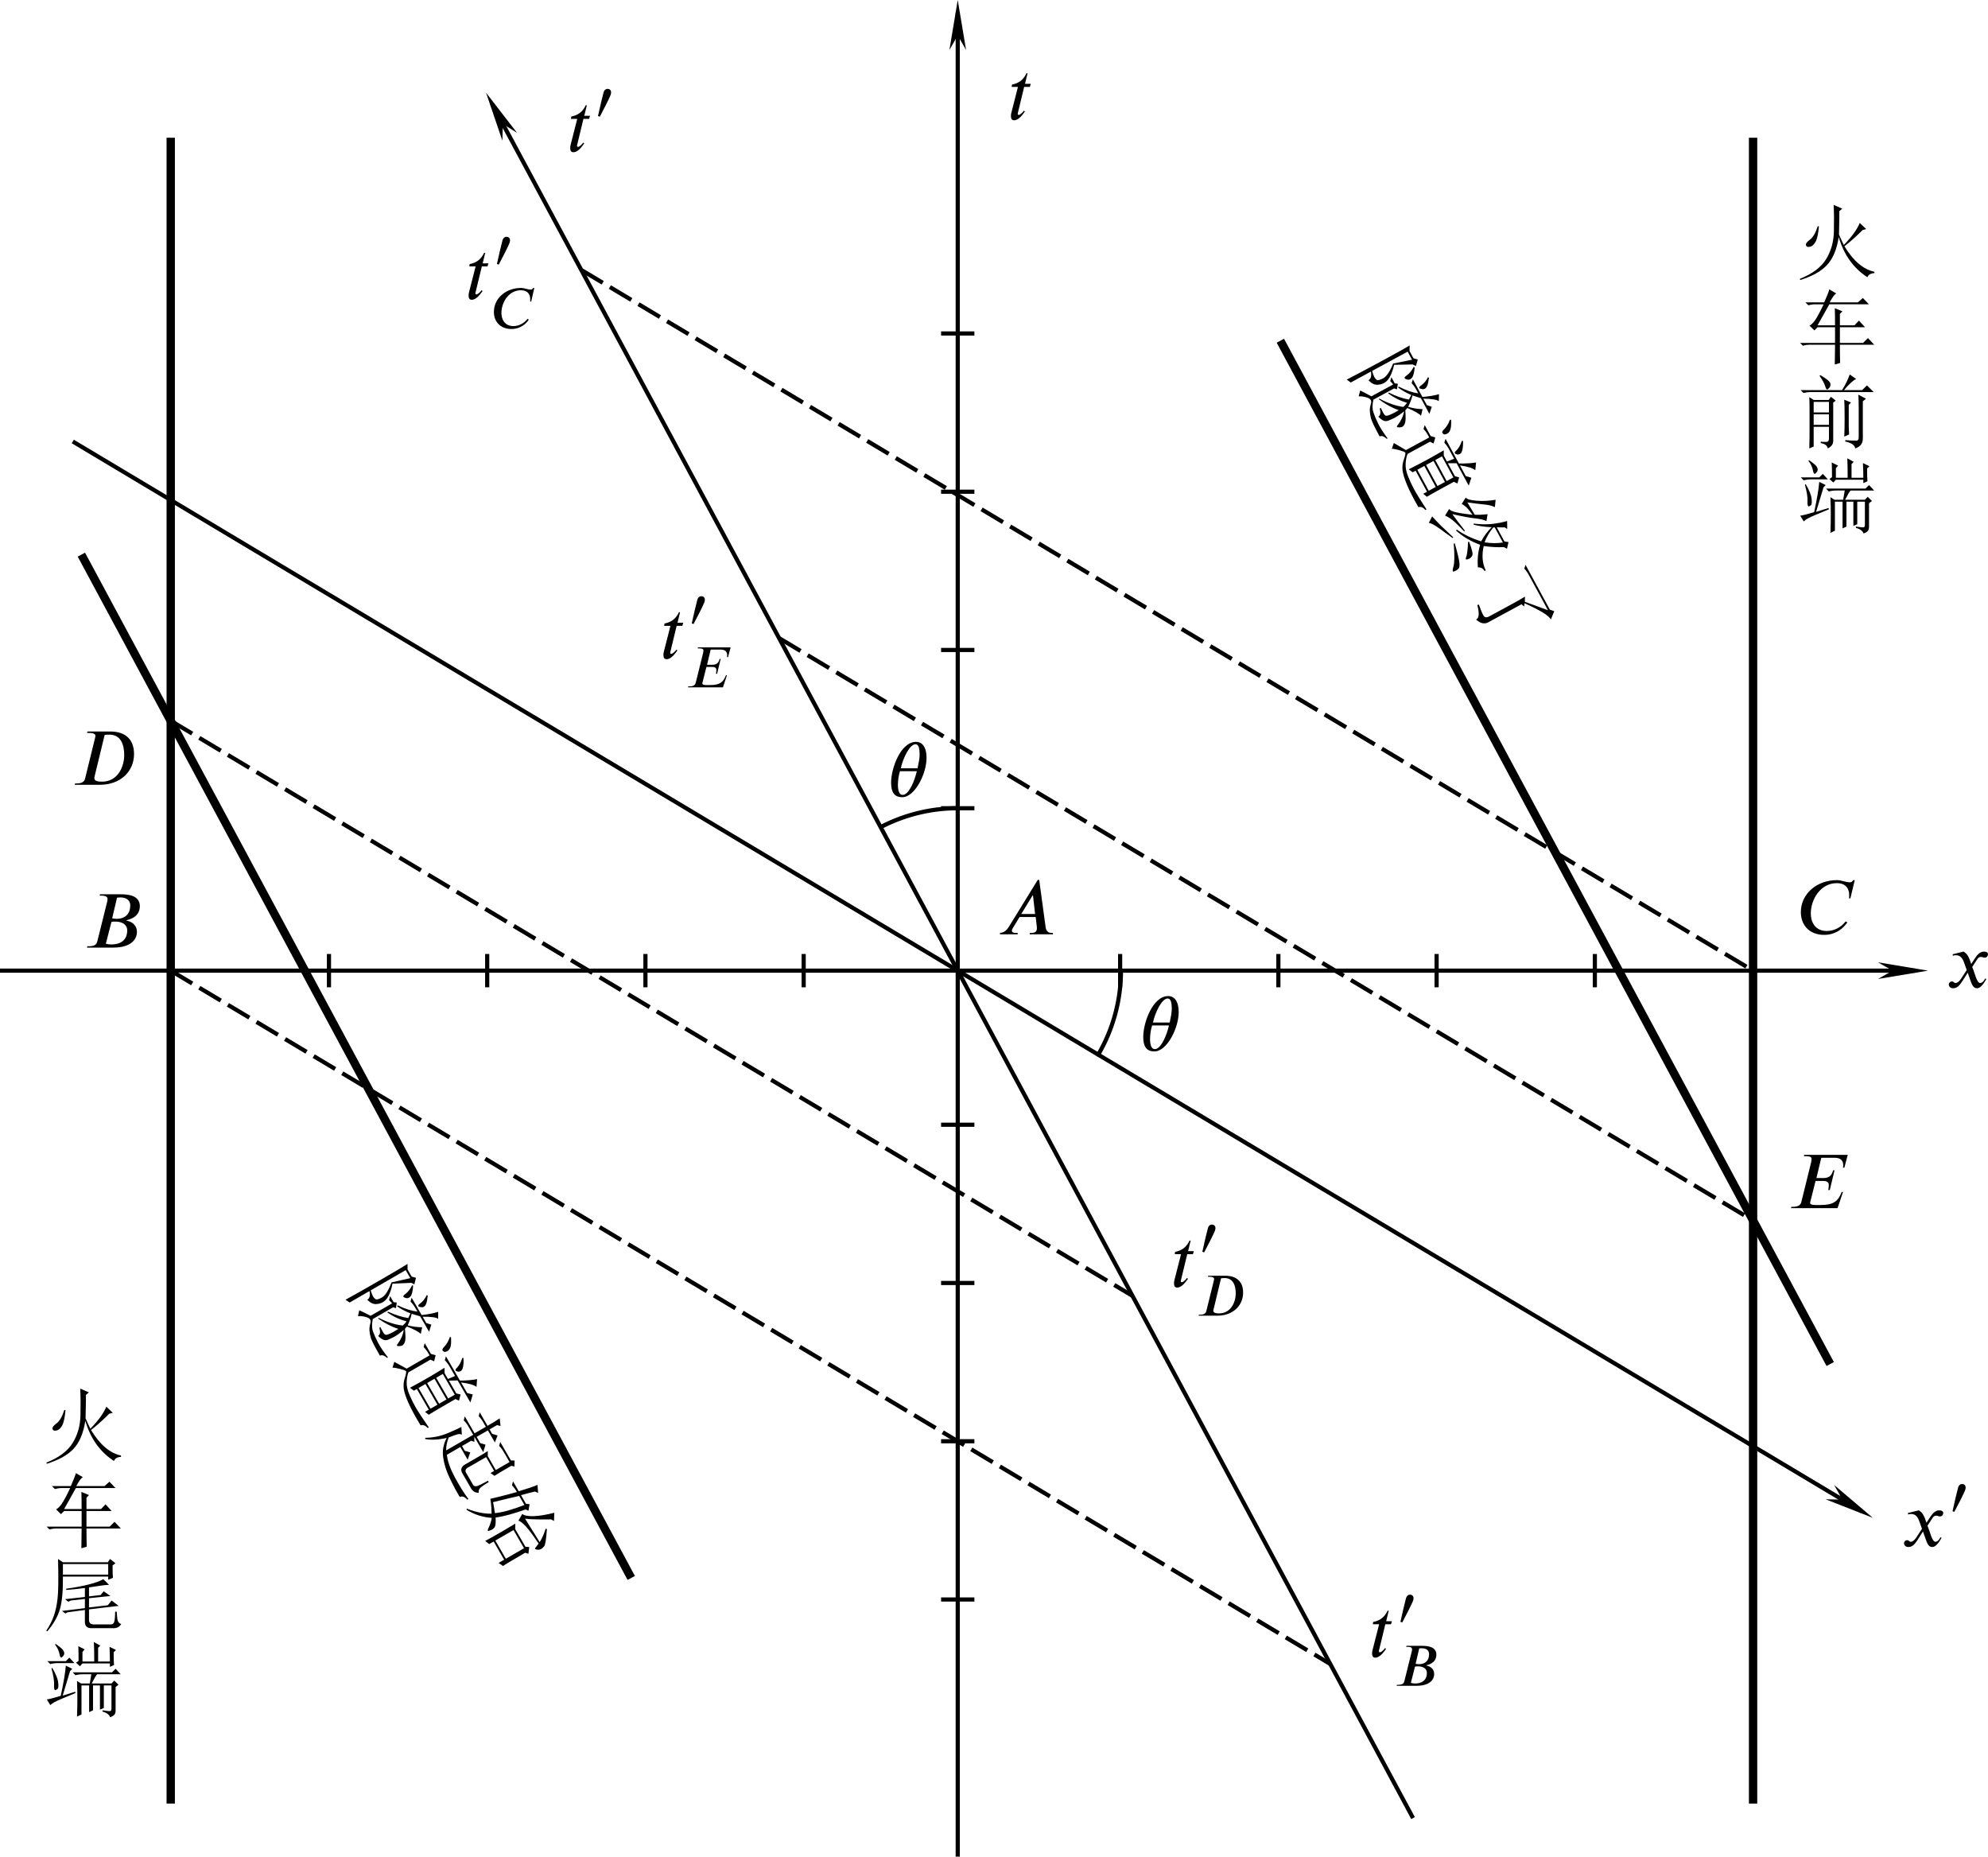 <?xml version="1.0" encoding="UTF-8" standalone="no"?>
<!-- Created with Inkscape (http://www.inkscape.org/) -->

<svg
   version="1.1"
   id="svg13954"
   width="238.708"
   height="222.906"
   viewBox="0 0 238.708 222.906"
   xmlns="http://www.w3.org/2000/svg"
   xmlns:svg="http://www.w3.org/2000/svg"
   xmlns:ns27="http://www.iki.fi/pav/software/textext/">
  <defs
     id="defs13958">
    <marker
       style="overflow:visible"
       id="marker19426"
       refX="0"
       refY="0"
       orient="auto">
      <path
         transform="matrix(-0.4,0,0,-0.4,-4,0)"
         style="fill:context-stroke;fill-rule:evenodd;stroke:context-stroke;stroke-width:1pt"
         d="M 0,0 5,-5 -12.5,0 5,5 Z"
         id="path19424" />
    </marker>
    <marker
       style="overflow:visible"
       id="Arrow1Mend"
       refX="0"
       refY="0"
       orient="auto">
      <path
         transform="matrix(-0.4,0,0,-0.4,-4,0)"
         style="fill:context-stroke;fill-rule:evenodd;stroke:context-stroke;stroke-width:1pt"
         d="M 0,0 5,-5 -12.5,0 5,5 Z"
         id="path7400" />
    </marker>
    <marker
       style="overflow:visible"
       id="Arrow1Mend-0"
       refX="0"
       refY="0"
       orient="auto">
      <path
         transform="matrix(-0.4,0,0,-0.4,-4,0)"
         style="fill:context-stroke;fill-rule:evenodd;stroke:context-stroke;stroke-width:1pt"
         d="M 0,0 5,-5 -12.5,0 5,5 Z"
         id="path7400-2" />
    </marker>
    <defs
       id="id-d33516b0-02b6-441b-92bd-4b892f58be8b">
      <g
         id="id-6adf1eb8-9b62-4028-88d4-ae7d92ada330">
        <symbol
           overflow="visible"
           id="id-2e0728e6-8a16-494f-b21a-49fc29ca9331">
          <path
             style="stroke:none;stroke-width:0"
             d="m 1.938,-0.703 h -1.25 v -5.781 h 1.25 z M 2.625,0 V -7.188 H 0 V 0 Z m 0,0"
             id="id-a8cec194-e6af-4880-982b-b749b6efc0f5" />
        </symbol>
        <symbol
           overflow="visible"
           id="id-dcaf864a-11c3-4312-afba-5c6692be641e">
          <path
             style="stroke:none;stroke-width:0"
             d="m 4.891,-2.609 h -1.781 l 1.453,-2.375 H 4.625 Z M 7.188,0 V -0.172 H 7.031 c -0.453,0 -0.703,-0.219 -0.781,-0.734 L 5.422,-7 h -0.188 L 1.5,-0.938 C 1.125,-0.344 0.734,-0.203 0.375,-0.172 V 0 H 2.656 V -0.172 H 2.359 C 2.078,-0.172 1.906,-0.281 1.906,-0.469 1.906,-0.547 1.938,-0.656 2,-0.75 L 2.891,-2.219 H 4.969 l 0.141,1.188 c 0,0.078 0.016,0.156 0.016,0.219 0,0.422 -0.172,0.641 -0.75,0.641 H 4.203 V 0 Z m 0,0"
             id="id-997ac62f-a544-4e69-9032-03f408a2d9c8" />
        </symbol>
        <symbol
           overflow="visible"
           id="id-e3c9ebd3-0327-48f9-950c-000f9c658d54">
          <path
             style="stroke:none;stroke-width:0"
             d="m 3.547,-3.297 c 0.156,-0.047 0.375,-0.047 0.531,-0.047 0.828,0 1.5,0.375 1.5,1.141 0,1.359 -1.016,1.797 -2,1.797 -0.266,0 -0.484,-0.016 -0.75,-0.094 z m 0.719,-3.125 C 4.406,-6.438 4.562,-6.453 4.719,-6.453 c 0.562,0 1.25,0.234 1.25,1.031 0,1.016 -0.594,1.719 -1.766,1.719 -0.156,0 -0.344,-0.031 -0.562,-0.062 z m -2.188,-0.438 L 2.031,-6.688 h 0.188 c 0.625,0 0.828,0.172 0.828,0.438 0,0.062 -0.016,0.172 -0.016,0.219 L 1.734,-0.828 C 1.656,-0.469 1.453,-0.172 0.656,-0.172 H 0.438 L 0.406,0 H 3.797 C 5.969,0 6.828,-0.984 6.828,-2.031 6.828,-2.922 6.125,-3.359 5.5,-3.469 L 5.469,-3.516 C 5.688,-3.562 5.984,-3.656 6.25,-3.797 c 0.5,-0.25 0.953,-0.719 0.953,-1.531 0,-1.438 -1.594,-1.531 -2.484,-1.531 z m 0,0"
             id="id-93736cf7-c7d8-4ffb-a9ed-ed5f0084125f" />
        </symbol>
        <symbol
           overflow="visible"
           id="id-dceb8a8b-a307-4384-acf8-c90cf0f17b5c">
          <path
             style="stroke:none;stroke-width:0"
             d="m 7.469,-6.922 h -0.188 c -0.156,0.266 -0.328,0.281 -0.453,0.281 -0.531,0 -1.078,-0.281 -1.656,-0.281 -2.531,0 -4.641,1.719 -4.641,4.125 0,1.547 0.984,2.922 3.016,2.922 0.406,0 1.203,-0.062 2.031,-0.641 0.297,-0.219 0.641,-0.531 0.938,-0.969 l -0.219,-0.125 C 6.25,-1.547 6.188,-1.484 6.125,-1.406 5.656,-0.891 4.875,-0.375 3.859,-0.375 2.438,-0.375 1.812,-1.453 1.812,-2.625 c 0,-1.797 1.234,-3.906 3.344,-3.906 1.266,0 1.594,0.828 1.594,1.516 0,0.266 0,0.359 -0.016,0.438 H 6.906 Z m 0,0"
             id="id-5260f733-b86d-46c4-86e8-466914c53b18" />
        </symbol>
        <symbol
           overflow="visible"
           id="id-e66528ef-9c1b-407e-a6d8-fa0970cd8100">
          <path
             style="stroke:none;stroke-width:0"
             d="m 4.25,-6.422 c 0.172,-0.031 0.406,-0.031 0.625,-0.031 1.547,0 1.891,1.438 1.891,2.641 0,1.484 -0.828,3.406 -2.844,3.406 -0.375,0 -1,-0.016 -1,-0.438 0,-0.031 0,-0.094 0.047,-0.297 z m -2.219,-0.438 -0.047,0.188 H 2.25 c 0.609,0 0.812,0.156 0.812,0.375 0,0.078 -0.031,0.172 -0.047,0.266 L 1.734,-0.812 C 1.656,-0.469 1.406,-0.172 0.625,-0.172 H 0.438 L 0.406,0 H 3.609 C 6.328,0 8.031,-1.75 8.031,-3.969 8.031,-5.781 6.969,-6.859 5,-6.859 Z m 0,0"
             id="id-e2267e9b-cb89-435a-99db-70b7608a5c58" />
        </symbol>
        <symbol
           overflow="visible"
           id="id-c48cff3e-7c05-4ad5-80e7-54a15e176122">
          <path
             style="stroke:none;stroke-width:0"
             d="M 7.703,-6.859 H 2.094 L 2.062,-6.688 H 2.25 c 0.625,0 0.797,0.109 0.797,0.359 C 3.047,-6.25 3.031,-6.125 3,-5.938 l -1.266,5.125 C 1.656,-0.469 1.406,-0.172 0.641,-0.172 H 0.438 L 0.406,0 H 6.391 L 7.094,-2.078 H 6.922 C 6.469,-0.891 5.875,-0.406 4.219,-0.406 H 3.516 c -0.484,0 -0.656,-0.109 -0.656,-0.281 0,-0.031 0,-0.062 0.016,-0.094 L 3.562,-3.5 h 0.953 c 0.328,0 0.75,0.047 0.75,0.531 0,0.188 -0.047,0.5 -0.062,0.641 h 0.188 L 6,-4.875 H 5.828 c -0.234,0.859 -0.688,1 -1.328,1 H 3.672 l 0.625,-2.609 H 5.969 c 0.547,0 1.125,0.141 1.156,0.922 0,0.109 -0.016,0.234 -0.031,0.359 h 0.172 z m 0,0"
             id="id-4b9910da-13e3-43bd-b83a-3442ccc75967" />
        </symbol>
        <symbol
           overflow="visible"
           id="id-15d343e7-9b5b-4b88-a985-0eb17184106f">
          <path
             style="stroke:none;stroke-width:0"
             d="M 2.969,-4.594 H 2.234 L 2.562,-5.953 H 2.422 C 2,-5.047 1.359,-4.656 0.562,-4.5 l -0.047,0.297 h 0.812 L 0.469,-0.844 c -0.031,0.125 -0.047,0.25 -0.047,0.391 0,0.281 0.078,0.547 0.406,0.547 0.625,0 1.141,-0.797 1.391,-1.125 l -0.125,-0.109 C 1.703,-0.625 1.453,-0.594 1.453,-0.594 c -0.125,0 -0.156,-0.062 -0.156,-0.125 0,-0.031 0,-0.094 0.016,-0.125 L 2.125,-4.203 h 0.734 z m 0,0"
             id="id-c021dcd2-1b6a-44a8-922b-c7ed2dead42f" />
        </symbol>
        <symbol
           overflow="visible"
           id="id-e658b9b9-7650-4903-8b56-d3979f0cc6a7">
          <path
             style="stroke:none;stroke-width:0"
             d="M 3.203,-3.031 3,-3.594 C 2.859,-3.953 2.672,-4.375 2.203,-4.625 l -1.391,0.344 0.031,0.188 c 0.109,-0.047 0.266,-0.062 0.406,-0.062 0.578,0 0.844,0.422 1.031,0.938 L 2.625,-2.25 1.938,-1.203 c -0.328,0.516 -0.609,0.625 -0.734,0.625 -0.266,0 -0.219,-0.203 -0.484,-0.203 -0.266,0 -0.406,0.219 -0.406,0.375 0,0.234 0.172,0.5 0.547,0.5 0.594,0 0.891,-0.453 1.234,-0.969 L 2.75,-1.906 3.172,-0.719 C 3.312,-0.344 3.5,0.094 3.938,0.094 c 0.609,0 1.078,-1 1.203,-1.172 L 5,-1.172 c -0.219,0.453 -0.469,0.594 -0.641,0.594 -0.469,0 -0.719,-1.422 -1.031,-2.062 L 3.906,-3.531 c 0.141,-0.234 0.266,-0.406 0.578,-0.406 0.172,0 0.234,0.094 0.469,0.094 0.266,0 0.406,-0.234 0.406,-0.438 0,-0.219 -0.188,-0.344 -0.516,-0.344 -0.531,0 -0.891,0.453 -1.172,0.875 z m 0,0"
             id="id-621fc511-7575-4f36-bb8a-2b9ad317f024" />
        </symbol>
        <symbol
           overflow="visible"
           id="id-ec88fabd-dd95-44c0-8467-e0acda1169d6">
          <path
             style="stroke:none;stroke-width:0"
             d="m 1.453,-0.531 h -0.938 v -4.328 h 0.938 z M 1.969,0 V -5.391 H 0 V 0 Z m 0,0"
             id="id-2cda90d3-64f4-4494-af16-6936464216ee" />
        </symbol>
        <symbol
           overflow="visible"
           id="id-82e2c0e0-9778-43bf-a977-e267f062b1a4">
          <path
             style="stroke:none;stroke-width:0"
             d="m 1.016,-0.234 c 0.406,-0.75 1.25,-2.406 1.391,-2.797 0.031,-0.078 0.062,-0.25 0.062,-0.312 C 2.469,-3.672 2.25,-3.812 2.016,-3.812 1.812,-3.812 1.609,-3.703 1.5,-3.359 1.391,-2.969 0.953,-1.141 0.781,-0.312 Z m 0,0"
             id="id-903632f9-f9a0-4854-be2f-c05a8de6c82c" />
        </symbol>
      </g>
    </defs>
    <defs
       id="id-c4d17ded-12bf-45be-b2a7-5d42e862734a">
      <g
         id="id-7ac798d4-8865-4808-9adb-af347f6763af">
        <symbol
           overflow="visible"
           id="id-c25738bf-df95-4351-81f5-2f6c49c77e0e">
          <path
             style="stroke:none;stroke-width:0"
             d="m 1.938,-0.703 h -1.25 v -5.781 h 1.25 z M 2.625,0 V -7.188 H 0 V 0 Z m 0,0"
             id="id-06d6fdd5-522b-4344-bd5d-1c7aec770f33" />
        </symbol>
        <symbol
           overflow="visible"
           id="id-5a5705be-3493-4a50-b531-d7948ecbff22">
          <path
             style="stroke:none;stroke-width:0"
             d="M 2.969,-4.594 H 2.234 L 2.562,-5.953 H 2.422 C 2,-5.047 1.359,-4.656 0.562,-4.5 l -0.047,0.297 h 0.812 L 0.469,-0.844 c -0.031,0.125 -0.047,0.25 -0.047,0.391 0,0.281 0.078,0.547 0.406,0.547 0.625,0 1.141,-0.797 1.391,-1.125 l -0.125,-0.109 C 1.703,-0.625 1.453,-0.594 1.453,-0.594 c -0.125,0 -0.156,-0.062 -0.156,-0.125 0,-0.031 0,-0.094 0.016,-0.125 L 2.125,-4.203 h 0.734 z m 0,0"
             id="id-65a875be-e274-4f91-87a3-ab7d1780aa1d" />
        </symbol>
        <symbol
           overflow="visible"
           id="id-10443281-047a-4b84-9a02-f3c9b690bc12">
          <path
             style="stroke:none;stroke-width:0"
             d="m 1.453,-0.531 h -0.938 v -4.328 h 0.938 z M 1.969,0 V -5.391 H 0 V 0 Z m 0,0"
             id="id-19426235-53eb-4379-a163-1fc1e43b0f40" />
        </symbol>
        <symbol
           overflow="visible"
           id="id-0d79d17a-454c-4ad1-b8db-6b3778e173a4">
          <path
             style="stroke:none;stroke-width:0"
             d="m 1.016,-0.234 c 0.406,-0.75 1.25,-2.406 1.391,-2.797 0.031,-0.078 0.062,-0.25 0.062,-0.312 C 2.469,-3.672 2.25,-3.812 2.016,-3.812 1.812,-3.812 1.609,-3.703 1.5,-3.359 1.391,-2.969 0.953,-1.141 0.781,-0.312 Z m 0,0"
             id="id-0d71450c-bdbe-48da-906a-bb70d918d048" />
        </symbol>
        <symbol
           overflow="visible"
           id="id-f2d198aa-564f-4e63-8ad8-707986bd59e5">
          <path
             style="stroke:none;stroke-width:0"
             d="M 2.656,-2.469 C 2.781,-2.5 2.938,-2.5 3.062,-2.5 c 0.609,0 1.125,0.266 1.125,0.844 0,1.031 -0.766,1.359 -1.5,1.359 -0.203,0 -0.359,-0.016 -0.562,-0.078 z M 3.203,-4.812 c 0.094,-0.016 0.219,-0.016 0.328,-0.016 0.438,0 0.938,0.156 0.938,0.766 0,0.766 -0.438,1.281 -1.312,1.281 -0.125,0 -0.266,-0.016 -0.422,-0.047 z M 1.562,-5.141 l -0.047,0.125 h 0.156 c 0.469,0 0.609,0.125 0.609,0.328 0,0.047 0,0.125 -0.016,0.172 L 1.297,-0.625 c -0.062,0.266 -0.203,0.5 -0.812,0.5 H 0.328 L 0.297,0 H 2.844 C 4.484,0 5.125,-0.734 5.125,-1.516 c 0,-0.672 -0.531,-1 -1,-1.094 l -0.016,-0.031 c 0.156,-0.031 0.375,-0.094 0.578,-0.203 0.375,-0.188 0.719,-0.547 0.719,-1.156 0,-1.078 -1.203,-1.141 -1.859,-1.141 z m 0,0"
             id="id-e54196fa-982d-4a24-ad3a-953b27010180" />
        </symbol>
        <symbol
           overflow="visible"
           id="id-b275d198-ab57-4ae6-8f5a-b33245a90bd4">
          <path
             style="stroke:none;stroke-width:0"
             d="M 5.594,-5.188 H 5.453 C 5.344,-5 5.219,-4.984 5.125,-4.984 c -0.406,0 -0.812,-0.203 -1.25,-0.203 -1.891,0 -3.484,1.281 -3.484,3.094 0,1.156 0.75,2.188 2.266,2.188 0.312,0 0.906,-0.047 1.531,-0.484 0.219,-0.156 0.484,-0.391 0.688,-0.719 L 4.719,-1.219 c -0.031,0.062 -0.078,0.109 -0.125,0.156 -0.359,0.391 -0.938,0.781 -1.703,0.781 -1.062,0 -1.531,-0.812 -1.531,-1.688 0,-1.344 0.922,-2.922 2.5,-2.922 0.953,0 1.203,0.609 1.203,1.125 0,0.203 0,0.266 0,0.328 h 0.125 z m 0,0"
             id="id-30ebc907-aa3d-4264-a49d-7673d1d1089e" />
        </symbol>
        <symbol
           overflow="visible"
           id="id-0cc6e278-0d12-4d68-9365-c5016cd81a02">
          <path
             style="stroke:none;stroke-width:0"
             d="m 3.188,-4.812 c 0.125,-0.016 0.312,-0.031 0.469,-0.031 1.156,0 1.422,1.078 1.422,1.984 0,1.109 -0.625,2.562 -2.141,2.562 -0.281,0 -0.75,-0.016 -0.75,-0.344 0,-0.016 0,-0.062 0.047,-0.203 z m -1.656,-0.328 -0.047,0.125 H 1.688 c 0.469,0 0.609,0.125 0.609,0.297 0,0.062 -0.016,0.125 -0.031,0.188 l -0.969,3.922 C 1.234,-0.344 1.062,-0.125 0.469,-0.125 H 0.328 L 0.297,0 h 2.406 c 2.031,0 3.328,-1.312 3.328,-2.984 0,-1.344 -0.797,-2.156 -2.281,-2.156 z m 0,0"
             id="id-94a89613-35ab-4353-b1b9-8886e60672d4" />
        </symbol>
        <symbol
           overflow="visible"
           id="id-0db7df49-484c-49a2-bf18-34f0195b1374">
          <path
             style="stroke:none;stroke-width:0"
             d="M 5.781,-5.141 H 1.578 l -0.031,0.125 H 1.688 c 0.469,0 0.594,0.078 0.594,0.281 0,0.047 0,0.141 -0.031,0.281 l -0.953,3.844 C 1.234,-0.344 1.062,-0.125 0.484,-0.125 H 0.328 L 0.297,0 h 4.5 L 5.312,-1.562 h -0.125 c -0.344,0.891 -0.781,1.266 -2.016,1.266 h -0.531 c -0.375,0 -0.5,-0.094 -0.5,-0.219 0,-0.016 0.016,-0.047 0.016,-0.078 L 2.672,-2.625 h 0.719 c 0.234,0 0.562,0.031 0.562,0.406 0,0.125 -0.047,0.375 -0.047,0.469 H 4.047 L 4.5,-3.656 H 4.375 c -0.172,0.641 -0.531,0.75 -1,0.75 H 2.75 l 0.469,-1.953 h 1.266 c 0.391,0 0.828,0.109 0.859,0.688 0,0.078 -0.016,0.172 -0.016,0.281 h 0.125 z m 0,0"
             id="id-0dad4b6f-cd91-4ee1-8409-c6637d33a0da" />
        </symbol>
      </g>
    </defs>
    <defs
       id="id-79377b7b-7dbb-45f9-8eba-84e889228fd3">
      <g
         id="id-b531cf11-db62-42a6-86d9-daedffe56447">
        <symbol
           overflow="visible"
           id="id-a215017e-e126-4df9-a216-3438b24cd471">
          <path
             style="stroke:none;stroke-width:0"
             d=""
             id="id-e14b8772-38a3-49ac-aecc-061f59a7598d" />
        </symbol>
        <symbol
           overflow="visible"
           id="id-f6b1017c-9e86-440c-be2e-49a7c89451b3">
          <path
             style="stroke:none;stroke-width:0"
             d="M 6.891,-6.312 H 6.312 c -0.355,0 -0.684,0.043 -0.984,0.125 L 4.969,-6.562 H 7.547 C 7.898,-7.352 8.133,-8.035 8.25,-8.609 L 9.031,-8.156 C 8.75,-8.051 8.336,-7.52 7.797,-6.562 h 0.938 l 0.5,-0.453 0.656,0.703 H 7.594 C 7.207,-5.957 6.93,-5.695 6.766,-5.531 7.035,-5.289 7.258,-5.051 7.438,-4.812 7.625,-4.582 7.742,-4.426 7.797,-4.344 8.254,-4.812 8.633,-5.305 8.938,-5.828 L 9.594,-5.25 C 9.238,-5.164 8.664,-4.812 7.875,-4.188 L 8,-3.812 c 0.789,0.355 1.27,0.633 1.438,0.828 0.164,0.188 0.25,0.359 0.25,0.516 0,0.117 -0.043,0.25 -0.125,0.406 -0.086,0.148 -0.141,0.219 -0.172,0.219 -0.086,0 -0.152,-0.082 -0.203,-0.25 -0.137,-0.301 -0.293,-0.57 -0.469,-0.812 -0.18,-0.25 -0.402,-0.484 -0.672,-0.703 0.102,0.543 0.156,1.031 0.156,1.469 0,0.219 -0.027,0.531 -0.078,0.938 -0.055,0.398 -0.406,0.672 -1.062,0.828 0,-0.301 -0.277,-0.52 -0.828,-0.656 V -1.188 c 0.219,0.023 0.453,0.031 0.703,0.031 0.27,0 0.438,-0.047 0.5,-0.141 C 7.508,-1.391 7.555,-1.57 7.578,-1.844 7.609,-2.113 7.613,-2.523 7.594,-3.078 6.938,-2.473 6.113,-1.941 5.125,-1.484 L 5.094,-1.594 C 6.102,-2.25 6.906,-2.977 7.5,-3.781 c -0.055,-0.27 -0.133,-0.5 -0.234,-0.688 -0.605,0.625 -1.344,1.148 -2.219,1.562 L 5,-3.031 C 5.852,-3.633 6.523,-4.25 7.016,-4.875 6.93,-4.988 6.805,-5.172 6.641,-5.422 6.117,-5.004 5.57,-4.66 5,-4.391 l -0.078,-0.125 c 0.844,-0.57 1.5,-1.172 1.969,-1.797 z M 3.406,-4.266 H 4.312 L 4.547,-4.594 5.125,-4.141 l -0.281,0.25 v 3.031 c 0.488,0.438 0.957,0.699 1.406,0.781 0.457,0.082 0.977,0.133 1.562,0.156 0.594,0.031 1.352,-0.023 2.281,-0.156 v 0.125 c -0.469,0.156 -0.703,0.375 -0.703,0.656 -1.336,0 -2.184,-0.043 -2.547,-0.125 C 6.488,0.492 6.176,0.383 5.906,0.25 5.633,0.113 5.363,-0.094 5.094,-0.375 4.977,-0.477 4.852,-0.531 4.719,-0.531 4.551,-0.531 4.352,-0.41 4.125,-0.172 3.895,0.055 3.707,0.316 3.562,0.609 L 3,0.078 c 0.301,-0.219 0.75,-0.52 1.344,-0.906 v -3.188 c -0.086,0 -0.273,0.043 -0.562,0.125 z m 2.25,-4.141 0.125,-0.078 c 0.438,0.324 0.707,0.562 0.812,0.719 0.113,0.148 0.172,0.289 0.172,0.422 0,0.137 -0.059,0.266 -0.172,0.391 -0.105,0.125 -0.184,0.188 -0.234,0.188 -0.117,0 -0.184,-0.133 -0.203,-0.406 C 6.102,-7.586 5.938,-8 5.656,-8.406 Z m -4.719,0.125 0.625,0.359 H 2.625 l 0.406,-0.406 0.625,0.609 -0.375,0.25 -1.109,2.141 c 0.383,0.324 0.711,0.672 0.984,1.047 0.27,0.367 0.422,0.719 0.453,1.062 0.031,0.344 -0.043,0.688 -0.219,1.031 -0.18,0.336 -0.527,0.57 -1.047,0.703 0,-0.352 -0.277,-0.625 -0.828,-0.812 V 0.656 L 0.938,0.938 c 0.031,-1.145 0.047,-2.859 0.047,-5.141 0,-2.281 -0.016,-3.641 -0.047,-4.078 z m 1.766,0.609 h -1.188 v 5.203 c 0.352,0.086 0.641,0.125 0.859,0.125 0.133,0 0.273,-0.031 0.422,-0.094 0.156,-0.07 0.234,-0.352 0.234,-0.844 0,-0.488 -0.355,-1.16 -1.062,-2.016 z M 3.734,-7.5 c 0.602,0.406 0.941,0.734 1.016,0.984 0.082,0.242 0.051,0.438 -0.094,0.594 -0.148,0.148 -0.25,0.219 -0.312,0.219 -0.105,0 -0.172,-0.148 -0.203,-0.453 C 4.086,-6.562 3.91,-6.984 3.609,-7.422 Z m 0,0"
             id="id-f194a3be-1494-472c-9541-be06af415537" />
        </symbol>
        <symbol
           overflow="visible"
           id="id-a0e76f4e-0292-4870-8480-78ce43f581e3">
          <path
             style="stroke:none;stroke-width:0"
             d="m 4.438,-8.328 0.078,-0.125 c 0.406,0.199 0.723,0.402 0.953,0.609 0.238,0.199 0.348,0.387 0.328,0.562 -0.012,0.18 -0.074,0.309 -0.188,0.391 -0.105,0.086 -0.168,0.125 -0.188,0.125 -0.117,0 -0.199,-0.133 -0.25,-0.406 C 5.055,-7.535 4.812,-7.922 4.438,-8.328 Z M 4.969,-5.125 v 0.984 H 8.047 V -5.125 Z m 0,1.234 v 1.094 h 3.078 v -1.094 z m 0,1.344 v 1.031 h 3.078 v -1.031 z M 5.859,-5.375 l 0.125,-0.984 h -1.438 c -0.355,0 -0.684,0.043 -0.984,0.125 l -0.359,-0.375 H 6.812 c 0.457,-0.812 0.77,-1.477 0.938,-2 l 0.828,0.562 C 8.379,-7.961 8.164,-7.812 7.938,-7.594 7.707,-7.375 7.426,-7.047 7.094,-6.609 h 1.562 l 0.531,-0.531 0.734,0.781 H 6.641 L 6.109,-5.375 H 8 l 0.406,-0.406 0.578,0.578 -0.406,0.281 v 1.844 c 0,0.773 0.008,1.484 0.031,2.141 l -0.562,0.234 v -0.562 H 4.969 v 0.438 l -0.578,0.25 C 4.422,-1.535 4.438,-2.414 4.438,-3.219 c 0,-0.812 -0.016,-1.641 -0.047,-2.484 L 5,-5.375 Z M 1.312,-8.281 l 0.078,-0.125 c 0.5,0.242 0.848,0.465 1.047,0.672 0.207,0.211 0.301,0.422 0.281,0.641 -0.012,0.219 -0.062,0.355 -0.156,0.406 -0.094,0.055 -0.168,0.078 -0.219,0.078 -0.137,0 -0.246,-0.16 -0.328,-0.484 C 1.898,-7.477 1.664,-7.875 1.312,-8.281 Z m 1.266,6.891 c 0.219,0.273 0.539,0.543 0.969,0.812 0.426,0.273 0.973,0.445 1.641,0.516 0.664,0.07 1.207,0.109 1.625,0.109 0.789,0 1.859,-0.055 3.203,-0.172 v 0.172 c -0.438,0.082 -0.688,0.285 -0.75,0.609 C 7.984,0.688 6.914,0.66 6.062,0.578 5.219,0.492 4.57,0.363 4.125,0.188 3.676,0.008 3.285,-0.27 2.953,-0.656 2.598,-1.039 2.375,-1.223 2.281,-1.203 c -0.094,0.012 -0.309,0.188 -0.641,0.531 -0.324,0.336 -0.527,0.586 -0.609,0.75 L 0.5,-0.5 C 0.957,-0.77 1.473,-1.082 2.047,-1.438 V -4.844 H 1.719 c -0.355,0 -0.684,0.043 -0.984,0.125 L 0.375,-5.094 H 1.969 L 2.422,-5.531 3,-4.969 2.578,-4.672 Z m 0,0"
             id="id-a03a14ed-3591-48a9-a95e-be480008e184" />
        </symbol>
        <symbol
           overflow="visible"
           id="id-94aea8f8-4a64-4e59-95cb-53cb35ef0a11">
          <path
             style="stroke:none;stroke-width:0"
             d="m 5.984,-1.844 v -2.5 l -0.031,-0.828 0.562,0.328 h 2.062 V -6.891 H 7.094 c -0.355,0 -0.684,0.043 -0.984,0.125 L 5.75,-7.141 h 2.734 l 0.25,-0.406 0.656,0.406 -0.281,0.297 c 0,1.312 0.008,2.156 0.031,2.531 l -0.562,0.25 v -0.531 h -2.062 v 2.547 c -0.055,0.492 0.129,0.719 0.547,0.688 H 8.781 C 9.051,-1.379 9.195,-1.633 9.219,-2.125 9.25,-2.625 9.266,-3.008 9.266,-3.281 H 9.469 c 0,0.492 0.023,0.898 0.078,1.219 0.062,0.312 0.219,0.508 0.469,0.578 C 9.797,-1.066 9.426,-0.875 8.906,-0.906 H 6.891 C 6.266,-0.875 5.961,-1.188 5.984,-1.844 Z M 3.125,-6.766 c 0,-0.77 -0.016,-1.383 -0.047,-1.844 l 0.906,0.406 L 3.656,-7.875 v 1.109 H 4.312 l 0.531,-0.5 0.609,0.75 H 3.656 v 1.672 h 0.938 l 0.5,-0.484 0.688,0.734 H 3.484 L 4.062,-4.266 3.734,-3.984 V -2.625 H 4.438 l 0.531,-0.5 0.656,0.75 H 3.734 v 2 c 0.758,0.336 1.75,0.52 2.969,0.562 1.219,0.039 2.332,0.004 3.344,-0.109 V 0.25 C 9.555,0.332 9.297,0.551 9.266,0.906 8.473,0.926 7.562,0.895 6.531,0.812 5.508,0.738 4.594,0.535 3.781,0.203 2.977,-0.117 2.332,-0.664 1.844,-1.438 1.52,-0.395 1.098,0.426 0.578,1.031 L 0.453,0.938 C 0.941,0.062 1.25,-0.859 1.375,-1.828 1.5,-2.797 1.562,-3.445 1.562,-3.781 l 0.906,0.453 c -0.148,0.062 -0.258,0.211 -0.328,0.438 -0.062,0.23 -0.137,0.633 -0.219,1.203 0.438,0.523 0.863,0.891 1.281,1.109 V -4.594 h -1.438 c -0.219,0 -0.48,0.043 -0.781,0.125 l -0.375,-0.375 H 3.125 V -6.516 H 2.25 c -0.219,0 -0.477,0.039 -0.766,0.109 l -0.375,-0.359 z m 0,0"
             id="id-c897ff88-1df1-4115-8bf1-ee336ff5add7" />
        </symbol>
        <symbol
           overflow="visible"
           id="id-94283e6b-0da1-4188-a2d9-353d76ac50e7">
          <path
             style="stroke:none;stroke-width:0"
             d="M 5.906,-2.953 V -0.25 H 8.609 V -2.953 Z M 6.609,-8.609 7.5,-8.047 7.141,-7.828 C 6.285,-6.297 5.695,-5.344 5.375,-4.969 6.031,-4.988 7.219,-5.031 8.938,-5.094 8.664,-5.602 8.297,-6.109 7.828,-6.609 l 0.125,-0.125 c 1.094,0.742 1.672,1.211 1.734,1.406 0.07,0.188 0.109,0.352 0.109,0.484 0,0.199 -0.059,0.367 -0.172,0.5 -0.105,0.137 -0.184,0.203 -0.234,0.203 -0.055,0 -0.094,-0.055 -0.125,-0.172 C 9.18,-4.5 9.102,-4.688 9.031,-4.875 7.852,-4.801 6.969,-4.703 6.375,-4.578 c -0.586,0.125 -0.984,0.281 -1.203,0.469 l -0.5,-0.859 c 0.301,-0.102 0.625,-0.469 0.969,-1.094 0.344,-0.633 0.664,-1.484 0.969,-2.547 z m 2.578,5.812 c 0,1.918 0.016,3.023 0.047,3.328 l -0.625,0.297 V 0 H 5.906 v 0.656 l -0.609,0.25 c 0.02,-0.418 0.031,-1.133 0.031,-2.156 0,-1.031 -0.012,-1.801 -0.031,-2.312 l 0.609,0.359 h 2.625 l 0.281,-0.406 0.703,0.531 z M 2.469,-5.781 c -0.199,0.625 -0.527,1.73 -0.984,3.312 0.488,0.168 0.938,0.336 1.344,0.5 0.414,-0.926 0.742,-2.195 0.984,-3.812 z M 3.359,-8.078 3,-7.828 C 2.883,-7.473 2.719,-6.875 2.5,-6.031 H 3.781 L 4.062,-6.406 4.719,-5.859 4.391,-5.625 c -0.305,1.648 -0.648,2.934 -1.031,3.859 0.52,0.273 0.832,0.48 0.938,0.625 0.113,0.137 0.172,0.312 0.172,0.531 0,0.137 -0.016,0.266 -0.047,0.391 C 4.398,-0.102 4.375,-0.047 4.344,-0.047 4.258,-0.047 4.148,-0.156 4.016,-0.375 3.773,-0.727 3.488,-1.039 3.156,-1.312 2.477,-0.32 1.629,0.441 0.609,0.984 L 0.531,0.859 C 1.488,0.098 2.203,-0.707 2.672,-1.562 1.984,-1.945 1.406,-2.219 0.938,-2.375 1.27,-3.469 1.586,-4.602 1.891,-5.781 H 1.812 c -0.367,0 -0.695,0.043 -0.984,0.125 l -0.375,-0.375 h 1.469 c 0.281,-1.176 0.445,-2.008 0.5,-2.5 z m 0,0"
             id="id-a193e5f4-e709-4f0b-9454-afd4168bcfdc" />
        </symbol>
        <symbol
           overflow="visible"
           id="id-c601dca9-eb31-43f6-b612-db6b9a59e850">
          <path
             style="stroke:none;stroke-width:0"
             d="m 8.531,-6.562 c -0.355,0.742 -0.809,1.48 -1.359,2.219 0.906,0.793 1.863,1.215 2.875,1.266 v 0.172 c -0.406,0.023 -0.68,0.199 -0.812,0.531 -0.938,-0.414 -1.746,-0.961 -2.422,-1.641 -0.961,0.844 -1.984,1.461 -3.078,1.844 l -0.078,-0.125 C 4.719,-2.848 5.66,-3.531 6.484,-4.344 6.066,-4.977 5.75,-5.664 5.531,-6.406 5.094,-5.664 4.629,-5.035 4.141,-4.516 l -0.125,-0.078 c 0.5,-0.688 0.883,-1.359 1.156,-2.016 C 5.441,-7.266 5.645,-7.906 5.781,-8.531 L 6.688,-8.047 6.359,-7.875 c -0.219,0.387 -0.387,0.688 -0.5,0.906 h 2.062 L 8.25,-7.391 8.906,-6.812 Z m -2.75,3.609 c 1.039,0.137 1.625,0.293 1.75,0.469 0.125,0.18 0.188,0.352 0.188,0.516 0,0.105 -0.016,0.211 -0.047,0.312 -0.031,0.094 -0.059,0.141 -0.078,0.141 -0.086,0 -0.195,-0.082 -0.328,-0.25 -0.25,-0.25 -0.758,-0.602 -1.516,-1.062 z m -0.688,1.719 c 1.363,0.305 2.207,0.531 2.531,0.688 0.332,0.148 0.52,0.297 0.562,0.453 0.039,0.145 0.062,0.27 0.062,0.375 0,0.113 -0.012,0.211 -0.031,0.297 -0.012,0.082 -0.031,0.125 -0.062,0.125 -0.105,0 -0.281,-0.125 -0.531,-0.375 -0.355,-0.352 -1.215,-0.832 -2.578,-1.438 z m 0.656,-5.5 -0.094,0.172 c 0.332,0.793 0.719,1.422 1.156,1.891 0.52,-0.688 0.898,-1.375 1.141,-2.062 z M 1.234,-5.172 3.078,-5.25 c 0.25,-0.406 0.492,-0.898 0.734,-1.484 L 4.516,-6.188 C 4.211,-5.969 3.883,-5.602 3.531,-5.094 3.176,-4.57 2.547,-3.789 1.641,-2.75 c 0.656,-0.082 1.531,-0.219 2.625,-0.406 l 0.047,0.125 c -0.5,0.137 -1.027,0.293 -1.578,0.469 -0.543,0.18 -1,0.418 -1.375,0.719 l -0.5,-0.859 c 0.219,-0.031 0.5,-0.242 0.844,-0.641 C 2.047,-3.738 2.461,-4.289 2.953,-5 2.516,-4.945 2.145,-4.879 1.844,-4.797 1.539,-4.711 1.281,-4.594 1.062,-4.438 L 0.578,-5.297 c 0.238,0 0.578,-0.332 1.016,-1 0.438,-0.664 0.797,-1.41 1.078,-2.234 L 3.453,-8 c -0.336,0.25 -0.637,0.578 -0.906,0.984 -0.273,0.406 -0.711,1.023 -1.312,1.844 z M 1.188,0.453 0.656,-0.328 C 1.312,-0.492 1.836,-0.633 2.234,-0.75 2.629,-0.875 3.32,-1.102 4.312,-1.438 l 0.031,0.125 c -0.438,0.219 -1.039,0.508 -1.797,0.859 -0.793,0.387 -1.246,0.688 -1.359,0.906 z m 0,0"
             id="id-f0b1cbf6-a622-4641-870e-5a2c361fb590" />
        </symbol>
        <symbol
           overflow="visible"
           id="id-a0b03da0-6c0f-4326-8f49-ab1edbeb0482">
          <path
             style="stroke:none;stroke-width:0"
             d="m 5.5,-5.578 2.375,-2.094 H 2.703 c -0.355,0 -0.684,0.043 -0.984,0.125 l -0.359,-0.375 h 6.562 L 8.375,-8.328 9.109,-7.422 C 8.586,-7.473 7.438,-6.816 5.656,-5.453 l 0.328,0.25 -0.406,0.156 v 4.875 c 0,0.551 -0.355,0.953 -1.062,1.203 C 4.566,0.613 4.047,0.27 2.953,0 L 3,-0.203 c 0.656,0.105 1.148,0.156 1.484,0.156 0.344,0 0.504,-0.227 0.484,-0.688 V -4.344 c 0,-0.602 -0.016,-1.125 -0.047,-1.562 z m 0,0"
             id="id-f89a9097-cc33-4faf-a886-a398b72ef7a1" />
        </symbol>
        <symbol
           overflow="visible"
           id="id-4878a749-122e-4a7c-8cee-e2aafa5aa4bd">
          <path
             style="stroke:none;stroke-width:0"
             d="m 2.797,-5.859 h 0.156 C 2.867,-4.879 2.719,-4.203 2.5,-3.828 2.281,-3.461 2.047,-3.258 1.797,-3.219 1.555,-3.176 1.406,-3.203 1.344,-3.297 1.289,-3.398 1.266,-3.461 1.266,-3.484 c 0,-0.164 0.164,-0.375 0.5,-0.625 0.406,-0.289 0.75,-0.875 1.031,-1.75 z M 5.578,-7.094 5.531,-4.797 c 0.281,0.656 0.488,1.105 0.625,1.344 1.008,-1.031 1.691,-1.973 2.047,-2.828 L 9.031,-5.5 8.578,-5.375 C 7.785,-4.582 7.004,-3.883 6.234,-3.281 7.379,-1.395 8.664,-0.301 10.094,0 V 0.172 C 9.625,0.191 9.32,0.367 9.188,0.703 7.383,-0.473 6.156,-2.195 5.5,-4.469 5.25,-2.852 4.734,-1.641 3.953,-0.828 3.18,-0.023 2.039,0.602 0.531,1.062 L 0.5,0.906 C 2.102,0.27 3.227,-0.57 3.875,-1.625 c 0.645,-1.051 0.977,-2.238 1,-3.562 0.031,-1.32 0.02,-2.461 -0.031,-3.422 l 1.109,0.484 -0.375,0.328 z m 0,0"
             id="id-fc123e96-86d7-4002-a7be-64dabb76ca91" />
        </symbol>
        <symbol
           overflow="visible"
           id="id-8f1449f5-aa04-4eb4-a263-66f0f67581f0">
          <path
             style="stroke:none;stroke-width:0"
             d="M 5.172,-8.078 C 4.973,-8.023 4.688,-7.645 4.312,-6.938 h 3.641 l 0.625,-0.562 0.781,0.812 H 4.266 L 2.75,-3.984 H 5 C 5,-5.016 4.988,-5.75 4.969,-6.188 L 5.953,-5.781 5.625,-5.453 v 1.469 H 7.5 l 0.578,-0.609 0.781,0.859 H 5.625 v 2.016 h 2.984 l 0.625,-0.625 0.812,0.859 H 5.625 c 0,0.855 0.008,1.633 0.031,2.344 L 4.969,1.062 C 4.988,0.051 5,-0.797 5,-1.484 H 1.641 c -0.219,0 -0.48,0.043 -0.781,0.125 L 0.5,-1.719 H 5 V -3.734 H 2.75 l -0.406,0.406 -0.625,-0.609 c 0.301,-0.164 0.602,-0.5 0.906,-1 0.301,-0.508 0.602,-1.094 0.906,-1.75 h -1.188 c -0.219,0 -0.48,0.043 -0.781,0.125 l -0.375,-0.375 h 2.422 c 0.383,-0.875 0.602,-1.43 0.656,-1.672 z m 0,0"
             id="id-44acadcd-6de6-4775-aeb5-757655315261" />
        </symbol>
        <symbol
           overflow="visible"
           id="id-34e03634-4198-40ee-b313-29c9311c2e38">
          <path
             style="stroke:none;stroke-width:0"
             d="M 2.25,-5.047 V -3.688 h 1.969 v -1.359 z m 0,1.594 V -2.094 H 4.219 V -3.453 Z M 0.578,-6.562 H 5.906 c 0.25,-0.406 0.445,-0.766 0.594,-1.078 0.156,-0.32 0.285,-0.633 0.391,-0.938 L 7.719,-8 c -0.199,0.086 -0.449,0.273 -0.75,0.562 -0.305,0.281 -0.574,0.574 -0.812,0.875 h 2.328 l 0.625,-0.609 L 9.969,-6.312 H 1.922 c -0.355,0 -0.684,0.043 -0.984,0.125 z M 6.188,-0.578 C 6.219,-1.18 6.234,-1.988 6.234,-3 c 0,-1.008 -0.016,-1.785 -0.047,-2.328 l 0.875,0.359 -0.297,0.297 v 2.578 c 0,0.438 0.016,0.852 0.047,1.234 z M 8,-5.984 8.984,-5.453 8.578,-5.125 v 4.75 C 8.598,0.281 8.27,0.719 7.594,0.938 7.562,0.531 7.133,0.234 6.312,0.047 V -0.125 c 0.738,0.055 1.219,0.074 1.438,0.062 0.219,-0.008 0.316,-0.18 0.297,-0.516 v -3.688 c 0,-0.688 -0.016,-1.258 -0.047,-1.719 z m -4.875,-2.5 c 0.789,0.461 1.211,0.809 1.266,1.047 0.051,0.23 0.008,0.422 -0.125,0.578 -0.137,0.148 -0.23,0.219 -0.281,0.219 -0.086,0 -0.168,-0.141 -0.25,-0.422 C 3.617,-7.438 3.375,-7.883 3,-8.406 Z M 2.25,0.703 1.688,0.938 C 1.707,0.176 1.719,-0.336 1.719,-0.609 V -4.188 c 0,-0.602 -0.012,-1.094 -0.031,-1.469 L 2.25,-5.297 h 1.938 l 0.281,-0.406 0.625,0.5 -0.328,0.234 v 4.922 C 4.766,0.391 4.531,0.719 4.062,0.938 4.008,0.582 3.707,0.352 3.156,0.25 V 0.078 C 3.488,0.109 3.75,0.113 3.938,0.094 4.125,0.082 4.219,-0.07 4.219,-0.375 V -1.844 H 2.25 Z m 0,0"
             id="id-491d75ed-1c6e-4228-89a9-ffbf53947a79" />
        </symbol>
        <symbol
           overflow="visible"
           id="id-694fe095-7938-4d26-af2f-b61479daacf5">
          <path
             style="stroke:none;stroke-width:0"
             d="m 4.547,-6.188 c 0,-0.77 -0.012,-1.398 -0.031,-1.891 l 0.812,0.406 -0.281,0.328 v 1.234 H 6.562 c 0,-1.125 -0.016,-1.957 -0.047,-2.5 L 7.344,-8.156 7.062,-7.875 v 1.766 H 8.578 C 8.578,-6.66 8.562,-7.289 8.531,-8 L 9.359,-7.594 9.062,-7.297 c 0,0.742 0.016,1.289 0.047,1.641 l -0.531,0.234 v -0.438 H 5.047 L 4.719,-5.5 l -0.5,-0.453 z m 1.438,2.906 0.203,-1.188 H 5.125 c -0.355,0 -0.684,0.043 -0.984,0.125 L 3.781,-4.719 H 8.859 L 9.312,-5.172 9.969,-4.469 H 6.938 C 6.801,-4.332 6.566,-3.938 6.234,-3.281 H 8.781 l 0.359,-0.375 0.547,0.531 -0.375,0.297 v 3 c 0,0.238 -0.047,0.422 -0.141,0.547 -0.094,0.125 -0.281,0.238 -0.562,0.344 C 8.504,0.738 8.176,0.492 7.625,0.328 V 0.172 C 8.258,0.273 8.609,0.301 8.672,0.25 8.742,0.195 8.781,0.086 8.781,-0.078 V -3.031 H 7.797 V -0.125 l -0.5,0.203 V -3.031 H 6.406 v 3.203 l -0.5,0.234 v -3.438 H 4.922 V 0.703 L 4.344,0.984 C 4.375,0.211 4.391,-0.551 4.391,-1.312 4.391,-2.082 4.375,-2.848 4.344,-3.609 L 4.875,-3.281 Z M 1.594,-8.375 c 0.551,0.387 0.875,0.656 0.969,0.812 0.094,0.148 0.141,0.277 0.141,0.391 0,0.137 -0.059,0.266 -0.172,0.391 -0.105,0.117 -0.168,0.172 -0.188,0.172 -0.117,0 -0.199,-0.148 -0.25,-0.453 C 2.008,-7.5 1.816,-7.906 1.516,-8.281 Z m -1.062,2.219 h 2.375 l 0.453,-0.453 0.656,0.703 h -2.125 c -0.355,0 -0.684,0.043 -0.984,0.125 z m 0.625,0.859 c 0.457,0.773 0.711,1.402 0.766,1.891 0.062,0.492 0.02,0.777 -0.125,0.859 -0.137,0.086 -0.215,0.125 -0.234,0.125 -0.137,0 -0.195,-0.219 -0.172,-0.656 C 1.422,-3.598 1.312,-4.305 1.062,-5.203 Z M 2.5,-1.719 l 1.609,-0.5 0.031,0.172 C 3.703,-1.859 3.113,-1.613 2.375,-1.312 1.633,-1.008 1.145,-0.738 0.906,-0.5 L 0.453,-1.234 C 0.723,-1.254 1.32,-1.406 2.25,-1.688 2.613,-3.352 2.832,-4.648 2.906,-5.578 l 0.828,0.406 -0.281,0.297 z m 0,0"
             id="id-a2007d89-c51e-4b14-a1c7-c8f3d77787ee" />
        </symbol>
        <symbol
           overflow="visible"
           id="id-67fec91d-40aa-4fc3-b0ba-cf2742bd861c">
          <path
             style="stroke:none;stroke-width:0"
             d="m 8.938,-7.547 c 0,0.793 0.016,1.324 0.047,1.594 l -0.609,0.25 v -0.406 H 2.547 c 0.02,1.805 -0.105,3.188 -0.375,4.156 C 1.898,-0.984 1.352,-0.02 0.531,0.938 L 0.406,0.859 C 0.82,0.234 1.145,-0.398 1.375,-1.047 1.602,-1.691 1.766,-2.438 1.859,-3.281 1.961,-4.125 1.984,-5.82 1.922,-8.375 l 0.625,0.422 h 5.781 L 8.609,-8.375 9.312,-7.828 Z M 2.547,-7.719 v 1.359 H 8.375 V -7.719 Z M 5.375,-3.234 3.562,-3.031 3.234,-2.875 2.828,-3.203 5.375,-3.484 v -1.156 C 4.5,-4.523 3.707,-4.441 3,-4.391 l -0.047,-0.156 c 1.176,-0.164 2.164,-0.352 2.969,-0.562 C 6.734,-5.316 7.344,-5.539 7.75,-5.781 l 0.734,0.734 c -0.273,0 -0.641,0.039 -1.109,0.109 -0.461,0.062 -0.949,0.137 -1.469,0.219 v 1.156 l 1.484,-0.172 0.406,-0.484 0.859,0.609 -2.75,0.281 v 1.188 l 2.422,-0.281 0.484,-0.609 0.906,0.688 -3.812,0.453 v 1.281 C 5.875,-0.148 6.109,0.066 6.609,0.047 h 2 C 8.91,0.066 9.094,-0.051 9.156,-0.312 9.227,-0.57 9.266,-1 9.266,-1.594 H 9.469 C 9.5,-1.02 9.547,-0.629 9.609,-0.422 9.68,-0.223 9.828,-0.082 10.047,0 9.828,0.383 9.457,0.562 8.938,0.531 H 6.312 C 5.656,0.562 5.344,0.258 5.375,-0.375 V -1.812 L 3.156,-1.516 2.875,-1.359 2.422,-1.688 5.375,-2.047 Z m 0,0"
             id="id-ce0ff71a-8b24-41e7-92f8-2e2281cacd91" />
        </symbol>
      </g>
    </defs>
    <g
       id="id-2d519191-ec6e-4905-bd37-813763f4d1f1-0">
      <symbol
         overflow="visible"
         id="id-fdd70e95-d2fd-47d7-b8d9-9e62471f0597-8">
        <path
           style="stroke:none;stroke-width:0"
           d="m 1.938,-0.703 h -1.25 v -5.781 h 1.25 z M 2.625,0 V -7.188 H 0 V 0 Z m 0,0"
           id="id-1405fa8e-7a57-455f-99ea-cc20cb499b0d-0" />
      </symbol>
      <symbol
         overflow="visible"
         id="id-62b91ab3-161a-4c90-904d-fa5aeedc430c-4">
        <path
           style="stroke:none;stroke-width:0"
           d="m 3.734,-3.234 c -0.031,0.094 -0.094,0.391 -0.172,0.625 C 3.25,-1.562 2.609,-0.188 1.906,-0.188 c -0.453,0 -0.609,-0.594 -0.609,-1.312 0,-0.5 0.094,-1.203 0.266,-1.734 z m -2.062,-0.375 c 0.266,-1.25 1.125,-3.094 1.891,-3.094 0.422,0 0.531,0.578 0.531,1.344 0,0.438 -0.109,1.016 -0.266,1.75 z m 3.312,-1.344 c 0,-1.406 -0.578,-2.062 -1.344,-2.062 -2,0 -3.219,3.422 -3.219,5.25 0,1.266 0.438,1.875 1.438,1.875 1.609,0 3.125,-3 3.125,-5.062 z m 0,0"
           id="id-e9a74807-20e2-4acd-9ee0-56de6f96c957-1" />
      </symbol>
    </g>
    <marker
       markerWidth="12"
       markerHeight="4"
       refX="3"
       refY="2"
       orient="auto"
       id="marker2640">
      <path
         style="fill:#000000;stroke-width:0px"
         d="M 12,0 0,2 12,4 8.5,2 12,0"
         id="path2439" />
    </marker>
    <marker
       markerWidth="12"
       markerHeight="4"
       refX="9"
       refY="2"
       orient="auto"
       id="marker2649">
      <path
         style="fill:#000000;stroke-width:0px"
         d="M 0,0 12,2 0,4 3.5,2 0,0"
         id="path2434" />
    </marker>
    <marker
       markerWidth="7.5"
       markerHeight="2.5"
       refX="3"
       refY="1.25"
       orient="auto"
       id="marker2622">
      <path
         style="fill:#000000;stroke-width:0px"
         d="M 7.5,0 0,1.25 7.5,2.5 5.312,1.25 7.5,0"
         id="path2424" />
    </marker>
    <marker
       markerWidth="7.5"
       markerHeight="2.5"
       refX="4.5"
       refY="1.25"
       orient="auto"
       id="marker2631">
      <path
         style="fill:#000000;stroke-width:0px"
         d="M 0,0 7.5,1.25 0,2.5 2.188,1.25 0,0"
         id="path2429" />
    </marker>
  </defs>
  <g
     id="g13960"
     transform="translate(-85,-13.463)">
    <path
       style="fill:none;stroke:#000000;stroke-width:1;stroke-linecap:butt;stroke-linejoin:miter;stroke-miterlimit:4;stroke-dasharray:none;stroke-opacity:1"
       d="M 105.5,230 V 30"
       id="path14221" />
    <path
       style="fill:none;stroke:#000000;stroke-width:1;stroke-linecap:butt;stroke-linejoin:miter;stroke-miterlimit:4;stroke-dasharray:none;stroke-opacity:1"
       d="M 295.5,230 V 30"
       id="path14221-5" />
    <path
       style="fill:none;stroke:#000000;stroke-width:0.5;stroke-linecap:butt;stroke-linejoin:miter;stroke-miterlimit:4;stroke-dasharray:none;stroke-opacity:1"
       d="m 143.5,128 v 4"
       id="path14913-6" />
    <path
       style="fill:none;stroke:#000000;stroke-width:0.5;stroke-linecap:butt;stroke-linejoin:miter;stroke-miterlimit:4;stroke-dasharray:none;stroke-opacity:1"
       d="m 162.5,128 v 4"
       id="path14913-8" />
    <path
       style="fill:none;stroke:#000000;stroke-width:0.5;stroke-linecap:butt;stroke-linejoin:miter;stroke-miterlimit:4;stroke-dasharray:none;stroke-opacity:1"
       d="m 181.5,128 v 4"
       id="path14913-61" />
    <path
       style="fill:none;stroke:#000000;stroke-width:0.5;stroke-linecap:butt;stroke-linejoin:miter;stroke-miterlimit:4;stroke-dasharray:none;stroke-opacity:1;marker-end:url(#marker2649)"
       d="M 85,130 H 315"
       id="path14100" />
    <path
       style="fill:none;stroke:#000000;stroke-width:0.5;stroke-linecap:butt;stroke-linejoin:miter;stroke-miterlimit:4;stroke-dasharray:none;stroke-opacity:1"
       d="m 124.5,128 v 4"
       id="path14913" />
    <path
       style="fill:none;stroke:#000000;stroke-width:0.5;stroke-linecap:butt;stroke-linejoin:miter;stroke-miterlimit:4;stroke-dasharray:none;stroke-opacity:1"
       d="m 219.5,128 v 4"
       id="path14913-612" />
    <path
       style="fill:none;stroke:#000000;stroke-width:0.5;stroke-linecap:butt;stroke-linejoin:miter;stroke-miterlimit:4;stroke-dasharray:none;stroke-opacity:1"
       d="m 238.5,128 v 4"
       id="path14913-4" />
    <path
       style="fill:none;stroke:#000000;stroke-width:0.5;stroke-linecap:butt;stroke-linejoin:miter;stroke-miterlimit:4;stroke-dasharray:none;stroke-opacity:1"
       d="m 257.5,128 v 4"
       id="path14913-7" />
    <path
       style="fill:none;stroke:#000000;stroke-width:0.5;stroke-linecap:butt;stroke-linejoin:miter;stroke-miterlimit:4;stroke-dasharray:none;stroke-opacity:1"
       d="m 276.5,128 v 4"
       id="path14913-68" />
    <path
       style="fill:none;stroke:#000000;stroke-width:0.5;stroke-linecap:butt;stroke-linejoin:miter;stroke-miterlimit:4;stroke-dasharray:none;stroke-opacity:1"
       d="m 198,186.5 h 4"
       id="path14913-6-4" />
    <path
       style="fill:none;stroke:#000000;stroke-width:0.5;stroke-linecap:butt;stroke-linejoin:miter;stroke-miterlimit:4;stroke-dasharray:none;stroke-opacity:1"
       d="m 198,167.5 h 4"
       id="path14913-8-9" />
    <path
       style="fill:none;stroke:#000000;stroke-width:0.5;stroke-linecap:butt;stroke-linejoin:miter;stroke-miterlimit:4;stroke-dasharray:none;stroke-opacity:1"
       d="m 198,148.5 h 4"
       id="path14913-61-4" />
    <path
       style="fill:none;stroke:#000000;stroke-width:0.5;stroke-linecap:butt;stroke-linejoin:miter;stroke-miterlimit:4;stroke-dasharray:none;stroke-opacity:1;marker-end:url(#marker2649)"
       d="M 200,236.369 V 14.963"
       id="path14100-4" />
    <path
       style="fill:none;stroke:#000000;stroke-width:0.5;stroke-linecap:butt;stroke-linejoin:miter;stroke-miterlimit:4;stroke-dasharray:none;stroke-opacity:1"
       d="m 198,205.5 h 4"
       id="path14913-0" />
    <path
       style="fill:none;stroke:#000000;stroke-width:0.5;stroke-linecap:butt;stroke-linejoin:miter;stroke-miterlimit:4;stroke-dasharray:none;stroke-opacity:1"
       d="m 198,110.5 h 4"
       id="path14913-612-8" />
    <path
       style="fill:none;stroke:#000000;stroke-width:0.5;stroke-linecap:butt;stroke-linejoin:miter;stroke-miterlimit:4;stroke-dasharray:none;stroke-opacity:1"
       d="m 198,91.5 h 4"
       id="path14913-4-6" />
    <path
       style="fill:none;stroke:#000000;stroke-width:0.5;stroke-linecap:butt;stroke-linejoin:miter;stroke-miterlimit:4;stroke-dasharray:none;stroke-opacity:1"
       d="m 198,72.5 h 4"
       id="path14913-7-7" />
    <path
       style="fill:none;stroke:#000000;stroke-width:0.5;stroke-linecap:butt;stroke-linejoin:miter;stroke-miterlimit:4;stroke-dasharray:none;stroke-opacity:1"
       d="m 198,53.5 h 4"
       id="path14913-68-4" />
    <path
       style="fill:none;stroke:#000000;stroke-width:0.5;stroke-linecap:butt;stroke-linejoin:miter;stroke-miterlimit:4;stroke-dasharray:3, 1;stroke-dashoffset:0;stroke-opacity:1"
       d="m 105.5,130 139.23,83.243"
       id="path15827" />
    <path
       style="fill:none;stroke:#000000;stroke-width:0.5;stroke-linecap:butt;stroke-linejoin:miter;stroke-miterlimit:4;stroke-dasharray:none;stroke-opacity:1;marker-end:url(#marker2649)"
       d="M 254.67,231.741 144.074,25.92"
       id="path16459" />
    <path
       style="fill:none;stroke:#000000;stroke-width:1;stroke-linecap:butt;stroke-linejoin:miter;stroke-miterlimit:4;stroke-dasharray:none;stroke-opacity:1"
       d="M 160.795,202.912 94.771,80.053"
       id="path16459-8" />
    <path
       style="fill:none;stroke:#000000;stroke-width:0.5;stroke-linecap:butt;stroke-linejoin:miter;stroke-miterlimit:4;stroke-dasharray:none;stroke-opacity:1;marker-end:url(#marker2649)"
       d="M 93.741,66.469 308.584,194.921"
       id="path16596" />
    <path
       style="fill:none;stroke:#000000;stroke-width:0.5;stroke-linecap:butt;stroke-linejoin:miter;stroke-miterlimit:4;stroke-dasharray:3, 1;stroke-dashoffset:0;stroke-opacity:1"
       d="M 105.5,100 220.98,169.043"
       id="path16711" />
    <path
       style="fill:none;stroke:#000000;stroke-width:0.5;stroke-linecap:butt;stroke-linejoin:miter;stroke-miterlimit:4;stroke-dasharray:3, 1;stroke-dashoffset:0;stroke-opacity:1"
       d="M 154.797,45.876 295.5,130"
       id="path15827-4" />
    <path
       style="fill:none;stroke:#000000;stroke-width:0.5;stroke-linecap:butt;stroke-linejoin:miter;stroke-miterlimit:4;stroke-dasharray:3, 1;stroke-dashoffset:0;stroke-opacity:1"
       d="M 178.547,90.076 295.5,160"
       id="path16711-9" />
    <g
       transform="matrix(0.933,0,0,0.933,204.723,125.634)"
       id="g17579"
       style="fill:#000000;fill-opacity:1">
      <path
         style="stroke:none;stroke-width:0"
         d="m 4.891,-2.609 h -1.781 l 1.453,-2.375 H 4.625 Z M 7.188,0 V -0.172 H 7.031 c -0.453,0 -0.703,-0.219 -0.781,-0.734 L 5.422,-7 h -0.188 L 1.5,-0.938 C 1.125,-0.344 0.734,-0.203 0.375,-0.172 V 0 H 2.656 V -0.172 H 2.359 C 2.078,-0.172 1.906,-0.281 1.906,-0.469 1.906,-0.547 1.938,-0.656 2,-0.75 L 2.891,-2.219 H 4.969 l 0.141,1.188 c 0,0.078 0.016,0.156 0.016,0.219 0,0.422 -0.172,0.641 -0.75,0.641 H 4.203 V 0 Z m 0,0"
         id="id-e8d35ff1-f511-44c4-b54b-c7088c18aeca" />
    </g>
    <g
       transform="matrix(0.933,0,0,0.933,95.071,127.232)"
       id="g17582"
       style="fill:#000000;fill-opacity:1">
      <path
         style="stroke:none;stroke-width:0"
         d="m 3.547,-3.297 c 0.156,-0.047 0.375,-0.047 0.531,-0.047 0.828,0 1.5,0.375 1.5,1.141 0,1.359 -1.016,1.797 -2,1.797 -0.266,0 -0.484,-0.016 -0.75,-0.094 z m 0.719,-3.125 C 4.406,-6.438 4.562,-6.453 4.719,-6.453 c 0.562,0 1.25,0.234 1.25,1.031 0,1.016 -0.594,1.719 -1.766,1.719 -0.156,0 -0.344,-0.031 -0.562,-0.062 z m -2.188,-0.438 L 2.031,-6.688 h 0.188 c 0.625,0 0.828,0.172 0.828,0.438 0,0.062 -0.016,0.172 -0.016,0.219 L 1.734,-0.828 C 1.656,-0.469 1.453,-0.172 0.656,-0.172 H 0.438 L 0.406,0 H 3.797 C 5.969,0 6.828,-0.984 6.828,-2.031 6.828,-2.922 6.125,-3.359 5.5,-3.469 L 5.469,-3.516 C 5.688,-3.562 5.984,-3.656 6.25,-3.797 c 0.5,-0.25 0.953,-0.719 0.953,-1.531 0,-1.438 -1.594,-1.531 -2.484,-1.531 z m 0,0"
         id="id-9d6a29eb-7002-40a1-b11a-49d479cdfb98" />
    </g>
    <g
       style="fill:#000000;fill-opacity:1"
       id="id-89b74a25-0f66-4655-a9e2-7dc6ae322892"
       transform="matrix(0.933,0,0,0.933,142.107,-0.147)">
      <g
         transform="translate(170.025,134.765)"
         id="g17586">
        <path
           style="stroke:none;stroke-width:0"
           d="m 7.469,-6.922 h -0.188 c -0.156,0.266 -0.328,0.281 -0.453,0.281 -0.531,0 -1.078,-0.281 -1.656,-0.281 -2.531,0 -4.641,1.719 -4.641,4.125 0,1.547 0.984,2.922 3.016,2.922 0.406,0 1.203,-0.062 2.031,-0.641 0.297,-0.219 0.641,-0.531 0.938,-0.969 l -0.219,-0.125 C 6.25,-1.547 6.188,-1.484 6.125,-1.406 5.656,-0.891 4.875,-0.375 3.859,-0.375 2.438,-0.375 1.812,-1.453 1.812,-2.625 c 0,-1.797 1.234,-3.906 3.344,-3.906 1.266,0 1.594,0.828 1.594,1.516 0,0.266 0,0.359 -0.016,0.438 H 6.906 Z m 0,0"
           id="id-edae1df6-215d-4abd-a541-ab6c8c2f8f63" />
      </g>
    </g>
    <g
       style="fill:#000000;fill-opacity:1"
       id="id-70647ecf-3dec-4618-afd4-86176b81ea7a"
       transform="matrix(0.933,0,0,0.933,-72.388,-18.048)">
      <g
         transform="translate(177.91,134.765)"
         id="g17590">
        <path
           style="stroke:none;stroke-width:0"
           d="m 4.25,-6.422 c 0.172,-0.031 0.406,-0.031 0.625,-0.031 1.547,0 1.891,1.438 1.891,2.641 0,1.484 -0.828,3.406 -2.844,3.406 -0.375,0 -1,-0.016 -1,-0.438 0,-0.031 0,-0.094 0.047,-0.297 z m -2.219,-0.438 -0.047,0.188 H 2.25 c 0.609,0 0.812,0.156 0.812,0.375 0,0.078 -0.031,0.172 -0.047,0.266 L 1.734,-0.812 C 1.656,-0.469 1.406,-0.172 0.625,-0.172 H 0.438 L 0.406,0 H 3.609 C 6.328,0 8.031,-1.75 8.031,-3.969 8.031,-5.781 6.969,-6.859 5,-6.859 Z m 0,0"
           id="id-195df250-094b-47c3-86a0-1d93bbfc752f" />
      </g>
    </g>
    <g
       style="fill:#000000;fill-opacity:1"
       id="id-fa5882be-2d34-490a-89b6-1eac504dfc7e"
       transform="matrix(0.933,0,0,0.933,125.804,32.779)">
      <g
         transform="translate(186.363,134.765)"
         id="g17594">
        <path
           style="stroke:none;stroke-width:0"
           d="M 7.703,-6.859 H 2.094 L 2.062,-6.688 H 2.25 c 0.625,0 0.797,0.109 0.797,0.359 C 3.047,-6.25 3.031,-6.125 3,-5.938 l -1.266,5.125 C 1.656,-0.469 1.406,-0.172 0.641,-0.172 H 0.438 L 0.406,0 H 6.391 L 7.094,-2.078 H 6.922 C 6.469,-0.891 5.875,-0.406 4.219,-0.406 H 3.516 c -0.484,0 -0.656,-0.109 -0.656,-0.281 0,-0.031 0,-0.062 0.016,-0.094 L 3.562,-3.5 h 0.953 c 0.328,0 0.75,0.047 0.75,0.531 0,0.188 -0.047,0.5 -0.062,0.641 h 0.188 L 6,-4.875 H 5.828 c -0.234,0.859 -0.688,1 -1.328,1 H 3.672 l 0.625,-2.609 H 5.969 c 0.547,0 1.125,0.141 1.156,0.922 0,0.109 -0.016,0.234 -0.031,0.359 h 0.172 z m 0,0"
           id="id-fb2a9246-2c33-4200-9495-33680b77bd1c" />
      </g>
    </g>
    <g
       transform="matrix(0.933,0,0,0.933,205.993,27.816)"
       id="g17598"
       style="fill:#000000;fill-opacity:1">
      <path
         style="stroke:none;stroke-width:0"
         d="M 2.969,-4.594 H 2.234 L 2.562,-5.953 H 2.422 C 2,-5.047 1.359,-4.656 0.562,-4.5 l -0.047,0.297 h 0.812 L 0.469,-0.844 c -0.031,0.125 -0.047,0.25 -0.047,0.391 0,0.281 0.078,0.547 0.406,0.547 0.625,0 1.141,-0.797 1.391,-1.125 l -0.125,-0.109 C 1.703,-0.625 1.453,-0.594 1.453,-0.594 c -0.125,0 -0.156,-0.062 -0.156,-0.125 0,-0.031 0,-0.094 0.016,-0.125 L 2.125,-4.203 h 0.734 z m 0,0"
         id="id-ac22bd25-446d-4f09-800a-c901119d1500" />
    </g>
    <g
       transform="matrix(0.933,0,0,0.933,318.706,132.027)"
       id="g17601"
       style="fill:#000000;fill-opacity:1">
      <path
         style="stroke:none;stroke-width:0"
         d="M 3.203,-3.031 3,-3.594 C 2.859,-3.953 2.672,-4.375 2.203,-4.625 l -1.391,0.344 0.031,0.188 c 0.109,-0.047 0.266,-0.062 0.406,-0.062 0.578,0 0.844,0.422 1.031,0.938 L 2.625,-2.25 1.938,-1.203 c -0.328,0.516 -0.609,0.625 -0.734,0.625 -0.266,0 -0.219,-0.203 -0.484,-0.203 -0.266,0 -0.406,0.219 -0.406,0.375 0,0.234 0.172,0.5 0.547,0.5 0.594,0 0.891,-0.453 1.234,-0.969 L 2.75,-1.906 3.172,-0.719 C 3.312,-0.344 3.5,0.094 3.938,0.094 c 0.609,0 1.078,-1 1.203,-1.172 L 5,-1.172 c -0.219,0.453 -0.469,0.594 -0.641,0.594 -0.469,0 -0.719,-1.422 -1.031,-2.062 L 3.906,-3.531 c 0.141,-0.234 0.266,-0.406 0.578,-0.406 0.172,0 0.234,0.094 0.469,0.094 0.266,0 0.406,-0.234 0.406,-0.438 0,-0.219 -0.188,-0.344 -0.516,-0.344 -0.531,0 -0.891,0.453 -1.172,0.875 z m 0,0"
         id="id-2bc90fc3-ac2e-4bb8-b228-b969204c88cf" />
    </g>
    <g
       id="g17924"
       transform="translate(55.302,-114.12)">
      <g
         transform="matrix(0.933,0,0,0.933,97.773,145.773)"
         id="g17604"
         style="fill:#000000;fill-opacity:1">
        <path
           style="stroke:none;stroke-width:0"
           d="M 2.969,-4.594 H 2.234 L 2.562,-5.953 H 2.422 C 2,-5.047 1.359,-4.656 0.562,-4.5 l -0.047,0.297 h 0.812 L 0.469,-0.844 c -0.031,0.125 -0.047,0.25 -0.047,0.391 0,0.281 0.078,0.547 0.406,0.547 0.625,0 1.141,-0.797 1.391,-1.125 l -0.125,-0.109 C 1.703,-0.625 1.453,-0.594 1.453,-0.594 c -0.125,0 -0.156,-0.062 -0.156,-0.125 0,-0.031 0,-0.094 0.016,-0.125 L 2.125,-4.203 h 0.734 z m 0,0"
           id="id-a212f3c2-82c9-4f52-9bf0-8764e97de6df" />
      </g>
      <g
         style="fill:#000000;fill-opacity:1"
         id="id-f1c8bf84-a0ea-46e6-b37c-02c64be7e745"
         transform="matrix(0.933,0,0,0.933,-92.207,19.992)">
        <g
           transform="translate(206.838,130.564)"
           id="g17608">
          <path
             style="stroke:none;stroke-width:0"
             d="m 1.016,-0.234 c 0.406,-0.75 1.25,-2.406 1.391,-2.797 0.031,-0.078 0.062,-0.25 0.062,-0.312 C 2.469,-3.672 2.25,-3.812 2.016,-3.812 1.812,-3.812 1.609,-3.703 1.5,-3.359 1.391,-2.969 0.953,-1.141 0.781,-0.312 Z m 0,0"
             id="id-16d7ea94-a00b-4aa2-afbc-505809c63237" />
        </g>
      </g>
    </g>
    <g
       id="g17932"
       transform="translate(209.061,53.384)">
      <g
         style="fill:#000000;fill-opacity:1"
         id="id-bc6f776f-0dcb-486e-b9ef-72d8e16441cd"
         transform="matrix(0.933,0,0,0.933,-92.207,19.992)">
        <g
           transform="translate(210.588,134.765)"
           id="g17612">
          <path
             style="stroke:none;stroke-width:0"
             d="M 3.203,-3.031 3,-3.594 C 2.859,-3.953 2.672,-4.375 2.203,-4.625 l -1.391,0.344 0.031,0.188 c 0.109,-0.047 0.266,-0.062 0.406,-0.062 0.578,0 0.844,0.422 1.031,0.938 L 2.625,-2.25 1.938,-1.203 c -0.328,0.516 -0.609,0.625 -0.734,0.625 -0.266,0 -0.219,-0.203 -0.484,-0.203 -0.266,0 -0.406,0.219 -0.406,0.375 0,0.234 0.172,0.5 0.547,0.5 0.594,0 0.891,-0.453 1.234,-0.969 L 2.75,-1.906 3.172,-0.719 C 3.312,-0.344 3.5,0.094 3.938,0.094 c 0.609,0 1.078,-1 1.203,-1.172 L 5,-1.172 c -0.219,0.453 -0.469,0.594 -0.641,0.594 -0.469,0 -0.719,-1.422 -1.031,-2.062 L 3.906,-3.531 c 0.141,-0.234 0.266,-0.406 0.578,-0.406 0.172,0 0.234,0.094 0.469,0.094 0.266,0 0.406,-0.234 0.406,-0.438 0,-0.219 -0.188,-0.344 -0.516,-0.344 -0.531,0 -0.891,0.453 -1.172,0.875 z m 0,0"
             id="id-a73b7615-864d-4f0d-a4a0-fac0929bcd3f" />
        </g>
      </g>
      <g
         style="fill:#000000;fill-opacity:1"
         id="id-96499568-2502-4166-960d-3cba584a6b18"
         transform="matrix(0.933,0,0,0.933,-92.207,19.992)">
        <g
           transform="translate(216.363,130.564)"
           id="g17616">
          <path
             style="stroke:none;stroke-width:0"
             d="m 1.016,-0.234 c 0.406,-0.75 1.25,-2.406 1.391,-2.797 0.031,-0.078 0.062,-0.25 0.062,-0.312 C 2.469,-3.672 2.25,-3.812 2.016,-3.812 1.812,-3.812 1.609,-3.703 1.5,-3.359 1.391,-2.969 0.953,-1.141 0.781,-0.312 Z m 0,0"
             id="id-eac8b43a-7a86-4f22-a5c5-660130cc63cb" />
        </g>
      </g>
    </g>
    <g
       id="g18374"
       transform="translate(215.774,169.103)">
      <g
         style="fill:#000000;fill-opacity:1"
         id="id-0491518d-2681-4b76-802a-87d47fc18e65"
         transform="matrix(0.933,0,0,0.933,-110.813,-82.443)">
        <g
           transform="translate(154.768,134.765)"
           id="g18143">
          <path
             style="stroke:none;stroke-width:0"
             d="M 2.969,-4.594 H 2.234 L 2.562,-5.953 H 2.422 C 2,-5.047 1.359,-4.656 0.562,-4.5 l -0.047,0.297 h 0.812 L 0.469,-0.844 c -0.031,0.125 -0.047,0.25 -0.047,0.391 0,0.281 0.078,0.547 0.406,0.547 0.625,0 1.141,-0.797 1.391,-1.125 l -0.125,-0.109 C 1.703,-0.625 1.453,-0.594 1.453,-0.594 c -0.125,0 -0.156,-0.062 -0.156,-0.125 0,-0.031 0,-0.094 0.016,-0.125 L 2.125,-4.203 h 0.734 z m 0,0"
             id="id-d5ad1297-6296-4516-9936-b0a9b09b6450" />
        </g>
      </g>
      <g
         style="fill:#000000;fill-opacity:1"
         id="id-f2dc6055-c643-496c-b160-bff250408384"
         transform="matrix(0.933,0,0,0.933,-110.813,-82.443)">
        <g
           transform="translate(158.055,130.564)"
           id="g18147">
          <path
             style="stroke:none;stroke-width:0"
             d="m 1.016,-0.234 c 0.406,-0.75 1.25,-2.406 1.391,-2.797 0.031,-0.078 0.062,-0.25 0.062,-0.312 C 2.469,-3.672 2.25,-3.812 2.016,-3.812 1.812,-3.812 1.609,-3.703 1.5,-3.359 1.391,-2.969 0.953,-1.141 0.781,-0.312 Z m 0,0"
             id="id-cae18acc-d2cc-4056-83c0-6474f5493b11" />
        </g>
      </g>
      <g
         style="fill:#000000;fill-opacity:1"
         id="id-49f0102f-afec-4181-af35-25bb81eb6e98"
         transform="matrix(0.933,0,0,0.933,-110.813,-82.443)">
        <g
           transform="translate(158.055,138.479)"
           id="g18151">
          <path
             style="stroke:none;stroke-width:0"
             d="M 2.656,-2.469 C 2.781,-2.5 2.938,-2.5 3.062,-2.5 c 0.609,0 1.125,0.266 1.125,0.844 0,1.031 -0.766,1.359 -1.5,1.359 -0.203,0 -0.359,-0.016 -0.562,-0.078 z M 3.203,-4.812 c 0.094,-0.016 0.219,-0.016 0.328,-0.016 0.438,0 0.938,0.156 0.938,0.766 0,0.766 -0.438,1.281 -1.312,1.281 -0.125,0 -0.266,-0.016 -0.422,-0.047 z M 1.562,-5.141 l -0.047,0.125 h 0.156 c 0.469,0 0.609,0.125 0.609,0.328 0,0.047 0,0.125 -0.016,0.172 L 1.297,-0.625 c -0.062,0.266 -0.203,0.5 -0.812,0.5 H 0.328 L 0.297,0 H 2.844 C 4.484,0 5.125,-0.734 5.125,-1.516 c 0,-0.672 -0.531,-1 -1,-1.094 l -0.016,-0.031 c 0.156,-0.031 0.375,-0.094 0.578,-0.203 0.375,-0.188 0.719,-0.547 0.719,-1.156 0,-1.078 -1.203,-1.141 -1.859,-1.141 z m 0,0"
             id="id-d6928c94-fce6-4c84-a036-1d31f7e5592a" />
        </g>
      </g>
    </g>
    <g
       id="g18385"
       transform="translate(95.9,6.074)">
      <g
         style="fill:#000000;fill-opacity:1"
         id="id-384d617d-79b9-48b5-9173-c00265f7cbef"
         transform="matrix(0.933,0,0,0.933,-110.813,-82.443)">
        <g
           transform="translate(166.974,134.765)"
           id="g18155">
          <path
             style="stroke:none;stroke-width:0"
             d="M 2.969,-4.594 H 2.234 L 2.562,-5.953 H 2.422 C 2,-5.047 1.359,-4.656 0.562,-4.5 l -0.047,0.297 h 0.812 L 0.469,-0.844 c -0.031,0.125 -0.047,0.25 -0.047,0.391 0,0.281 0.078,0.547 0.406,0.547 0.625,0 1.141,-0.797 1.391,-1.125 l -0.125,-0.109 C 1.703,-0.625 1.453,-0.594 1.453,-0.594 c -0.125,0 -0.156,-0.062 -0.156,-0.125 0,-0.031 0,-0.094 0.016,-0.125 L 2.125,-4.203 h 0.734 z m 0,0"
             id="id-d9e60f6d-469f-413e-87d4-fff499a366a6" />
        </g>
      </g>
      <g
         style="fill:#000000;fill-opacity:1"
         id="id-be834997-5fd1-4408-b657-6efd558dd88c"
         transform="matrix(0.933,0,0,0.933,-110.813,-82.443)">
        <g
           transform="translate(170.26,130.564)"
           id="g18159">
          <path
             style="stroke:none;stroke-width:0"
             d="m 1.016,-0.234 c 0.406,-0.75 1.25,-2.406 1.391,-2.797 0.031,-0.078 0.062,-0.25 0.062,-0.312 C 2.469,-3.672 2.25,-3.812 2.016,-3.812 1.812,-3.812 1.609,-3.703 1.5,-3.359 1.391,-2.969 0.953,-1.141 0.781,-0.312 Z m 0,0"
             id="id-1269aca5-8414-4e3a-bf18-e166ec94c48b" />
        </g>
      </g>
      <g
         style="fill:#000000;fill-opacity:1"
         id="id-b53806c8-a6e0-468a-9d9d-b0fc665bae02"
         transform="matrix(0.933,0,0,0.933,-110.813,-82.443)">
        <g
           transform="translate(170.26,138.526)"
           id="g18163">
          <path
             style="stroke:none;stroke-width:0"
             d="M 5.594,-5.188 H 5.453 C 5.344,-5 5.219,-4.984 5.125,-4.984 c -0.406,0 -0.812,-0.203 -1.25,-0.203 -1.891,0 -3.484,1.281 -3.484,3.094 0,1.156 0.75,2.188 2.266,2.188 0.312,0 0.906,-0.047 1.531,-0.484 0.219,-0.156 0.484,-0.391 0.688,-0.719 L 4.719,-1.219 c -0.031,0.062 -0.078,0.109 -0.125,0.156 -0.359,0.391 -0.938,0.781 -1.703,0.781 -1.062,0 -1.531,-0.812 -1.531,-1.688 0,-1.344 0.922,-2.922 2.5,-2.922 0.953,0 1.203,0.609 1.203,1.125 0,0.203 0,0.266 0,0.328 h 0.125 z m 0,0"
             id="id-b01cffe4-8896-44bc-ab49-b5d879870024" />
        </g>
      </g>
    </g>
    <g
       id="g18396"
       transform="translate(169.103,124.669)">
      <g
         style="fill:#000000;fill-opacity:1"
         id="id-11b353e2-7a6f-41e9-b3f1-b59e4446e46e"
         transform="matrix(0.933,0,0,0.933,-110.813,-82.443)">
        <g
           transform="translate(179.298,134.765)"
           id="g18167">
          <path
             style="stroke:none;stroke-width:0"
             d="M 2.969,-4.594 H 2.234 L 2.562,-5.953 H 2.422 C 2,-5.047 1.359,-4.656 0.562,-4.5 l -0.047,0.297 h 0.812 L 0.469,-0.844 c -0.031,0.125 -0.047,0.25 -0.047,0.391 0,0.281 0.078,0.547 0.406,0.547 0.625,0 1.141,-0.797 1.391,-1.125 l -0.125,-0.109 C 1.703,-0.625 1.453,-0.594 1.453,-0.594 c -0.125,0 -0.156,-0.062 -0.156,-0.125 0,-0.031 0,-0.094 0.016,-0.125 L 2.125,-4.203 h 0.734 z m 0,0"
             id="id-2c1f7b6a-ab9c-4733-ad3c-a40ec7539888" />
        </g>
      </g>
      <g
         style="fill:#000000;fill-opacity:1"
         id="id-8d234cce-3684-4205-b7b4-78f4e4113859"
         transform="matrix(0.933,0,0,0.933,-110.813,-82.443)">
        <g
           transform="translate(182.584,130.564)"
           id="g18171">
          <path
             style="stroke:none;stroke-width:0"
             d="m 1.016,-0.234 c 0.406,-0.75 1.25,-2.406 1.391,-2.797 0.031,-0.078 0.062,-0.25 0.062,-0.312 C 2.469,-3.672 2.25,-3.812 2.016,-3.812 1.812,-3.812 1.609,-3.703 1.5,-3.359 1.391,-2.969 0.953,-1.141 0.781,-0.312 Z m 0,0"
             id="id-6f1a185f-c05e-4609-85dc-b659c3b25191" />
        </g>
      </g>
      <g
         style="fill:#000000;fill-opacity:1"
         id="id-2f46c9de-4083-44a6-9fc7-e7ddadb7dace"
         transform="matrix(0.933,0,0,0.933,-110.813,-82.443)">
        <g
           transform="translate(182.584,138.479)"
           id="g18175">
          <path
             style="stroke:none;stroke-width:0"
             d="m 3.188,-4.812 c 0.125,-0.016 0.312,-0.031 0.469,-0.031 1.156,0 1.422,1.078 1.422,1.984 0,1.109 -0.625,2.562 -2.141,2.562 -0.281,0 -0.75,-0.016 -0.75,-0.344 0,-0.016 0,-0.062 0.047,-0.203 z m -1.656,-0.328 -0.047,0.125 H 1.688 c 0.469,0 0.609,0.125 0.609,0.297 0,0.062 -0.016,0.125 -0.031,0.188 l -0.969,3.922 C 1.234,-0.344 1.062,-0.125 0.469,-0.125 H 0.328 L 0.297,0 h 2.406 c 2.031,0 3.328,-1.312 3.328,-2.984 0,-1.344 -0.797,-2.156 -2.281,-2.156 z m 0,0"
             id="id-b27b97c2-0a3d-413f-8c60-67ad969ce1db" />
        </g>
      </g>
    </g>
    <g
       id="g18407"
       transform="translate(95.9,49.228)">
      <g
         style="fill:#000000;fill-opacity:1"
         id="id-66741d55-f4f0-4c02-9d54-d81a0fd09629"
         transform="matrix(0.933,0,0,0.933,-110.813,-82.443)">
        <g
           transform="translate(192.047,134.765)"
           id="g18179">
          <path
             style="stroke:none;stroke-width:0"
             d="M 2.969,-4.594 H 2.234 L 2.562,-5.953 H 2.422 C 2,-5.047 1.359,-4.656 0.562,-4.5 l -0.047,0.297 h 0.812 L 0.469,-0.844 c -0.031,0.125 -0.047,0.25 -0.047,0.391 0,0.281 0.078,0.547 0.406,0.547 0.625,0 1.141,-0.797 1.391,-1.125 l -0.125,-0.109 C 1.703,-0.625 1.453,-0.594 1.453,-0.594 c -0.125,0 -0.156,-0.062 -0.156,-0.125 0,-0.031 0,-0.094 0.016,-0.125 L 2.125,-4.203 h 0.734 z m 0,0"
             id="id-bfddab69-14f6-4ea3-9dab-4ff18485ca21" />
        </g>
      </g>
      <g
         style="fill:#000000;fill-opacity:1"
         id="id-809360a7-5271-48df-af31-9127adbc47db"
         transform="matrix(0.933,0,0,0.933,-110.813,-82.443)">
        <g
           transform="translate(195.333,130.564)"
           id="g18183">
          <path
             style="stroke:none;stroke-width:0"
             d="m 1.016,-0.234 c 0.406,-0.75 1.25,-2.406 1.391,-2.797 0.031,-0.078 0.062,-0.25 0.062,-0.312 C 2.469,-3.672 2.25,-3.812 2.016,-3.812 1.812,-3.812 1.609,-3.703 1.5,-3.359 1.391,-2.969 0.953,-1.141 0.781,-0.312 Z m 0,0"
             id="id-77d3c7f4-b66a-42e7-a020-39b87353a81d" />
        </g>
      </g>
      <g
         style="fill:#000000;fill-opacity:1"
         id="id-51a02e59-021a-4a55-8d1f-cc680f68393c"
         transform="matrix(0.933,0,0,0.933,-110.813,-82.443)">
        <g
           transform="translate(195.333,138.479)"
           id="g18187">
          <path
             style="stroke:none;stroke-width:0"
             d="M 5.781,-5.141 H 1.578 l -0.031,0.125 H 1.688 c 0.469,0 0.594,0.078 0.594,0.281 0,0.047 0,0.141 -0.031,0.281 l -0.953,3.844 C 1.234,-0.344 1.062,-0.125 0.484,-0.125 H 0.328 L 0.297,0 h 4.5 L 5.312,-1.562 h -0.125 c -0.344,0.891 -0.781,1.266 -2.016,1.266 h -0.531 c -0.375,0 -0.5,-0.094 -0.5,-0.219 0,-0.016 0.016,-0.047 0.016,-0.078 L 2.672,-2.625 h 0.719 c 0.234,0 0.562,0.031 0.562,0.406 0,0.125 -0.047,0.375 -0.047,0.469 H 4.047 L 4.5,-3.656 H 4.375 c -0.172,0.641 -0.531,0.75 -1,0.75 H 2.75 l 0.469,-1.953 h 1.266 c 0.391,0 0.828,0.109 0.859,0.688 0,0.078 -0.016,0.172 -0.016,0.281 h 0.125 z m 0,0"
             id="id-51ec6fed-3dc8-4b47-91ba-c50d8e3eac23" />
        </g>
      </g>
    </g>
    <path
       style="fill:none;stroke:#000000;stroke-width:1;stroke-linecap:butt;stroke-linejoin:miter;stroke-miterlimit:4;stroke-dasharray:none;stroke-opacity:1"
       d="M 304.762,177.23 238.737,54.37"
       id="path16459-8-3" />
    <g
       style="fill:#000000;fill-opacity:1"
       id="id-18e0b4be-1acf-4e7c-9dab-3cca5658188e"
       transform="matrix(0.467,0.808,-0.808,0.467,163.419,-19.672)">
      <g
         transform="translate(154.768,134.765)"
         id="g18936">
        <path
           style="stroke:none;stroke-width:0"
           d="M 6.891,-6.312 H 6.312 c -0.355,0 -0.684,0.043 -0.984,0.125 L 4.969,-6.562 H 7.547 C 7.898,-7.352 8.133,-8.035 8.25,-8.609 L 9.031,-8.156 C 8.75,-8.051 8.336,-7.52 7.797,-6.562 h 0.938 l 0.5,-0.453 0.656,0.703 H 7.594 C 7.207,-5.957 6.93,-5.695 6.766,-5.531 7.035,-5.289 7.258,-5.051 7.438,-4.812 7.625,-4.582 7.742,-4.426 7.797,-4.344 8.254,-4.812 8.633,-5.305 8.938,-5.828 L 9.594,-5.25 C 9.238,-5.164 8.664,-4.812 7.875,-4.188 L 8,-3.812 c 0.789,0.355 1.27,0.633 1.438,0.828 0.164,0.188 0.25,0.359 0.25,0.516 0,0.117 -0.043,0.25 -0.125,0.406 -0.086,0.148 -0.141,0.219 -0.172,0.219 -0.086,0 -0.152,-0.082 -0.203,-0.25 -0.137,-0.301 -0.293,-0.57 -0.469,-0.812 -0.18,-0.25 -0.402,-0.484 -0.672,-0.703 0.102,0.543 0.156,1.031 0.156,1.469 0,0.219 -0.027,0.531 -0.078,0.938 -0.055,0.398 -0.406,0.672 -1.062,0.828 0,-0.301 -0.277,-0.52 -0.828,-0.656 V -1.188 c 0.219,0.023 0.453,0.031 0.703,0.031 0.27,0 0.438,-0.047 0.5,-0.141 C 7.508,-1.391 7.555,-1.57 7.578,-1.844 7.609,-2.113 7.613,-2.523 7.594,-3.078 6.938,-2.473 6.113,-1.941 5.125,-1.484 L 5.094,-1.594 C 6.102,-2.25 6.906,-2.977 7.5,-3.781 c -0.055,-0.27 -0.133,-0.5 -0.234,-0.688 -0.605,0.625 -1.344,1.148 -2.219,1.562 L 5,-3.031 C 5.852,-3.633 6.523,-4.25 7.016,-4.875 6.93,-4.988 6.805,-5.172 6.641,-5.422 6.117,-5.004 5.57,-4.66 5,-4.391 l -0.078,-0.125 c 0.844,-0.57 1.5,-1.172 1.969,-1.797 z M 3.406,-4.266 H 4.312 L 4.547,-4.594 5.125,-4.141 l -0.281,0.25 v 3.031 c 0.488,0.438 0.957,0.699 1.406,0.781 0.457,0.082 0.977,0.133 1.562,0.156 0.594,0.031 1.352,-0.023 2.281,-0.156 v 0.125 c -0.469,0.156 -0.703,0.375 -0.703,0.656 -1.336,0 -2.184,-0.043 -2.547,-0.125 C 6.488,0.492 6.176,0.383 5.906,0.25 5.633,0.113 5.363,-0.094 5.094,-0.375 4.977,-0.477 4.852,-0.531 4.719,-0.531 4.551,-0.531 4.352,-0.41 4.125,-0.172 3.895,0.055 3.707,0.316 3.562,0.609 L 3,0.078 c 0.301,-0.219 0.75,-0.52 1.344,-0.906 v -3.188 c -0.086,0 -0.273,0.043 -0.562,0.125 z m 2.25,-4.141 0.125,-0.078 c 0.438,0.324 0.707,0.562 0.812,0.719 0.113,0.148 0.172,0.289 0.172,0.422 0,0.137 -0.059,0.266 -0.172,0.391 -0.105,0.125 -0.184,0.188 -0.234,0.188 -0.117,0 -0.184,-0.133 -0.203,-0.406 C 6.102,-7.586 5.938,-8 5.656,-8.406 Z m -4.719,0.125 0.625,0.359 H 2.625 l 0.406,-0.406 0.625,0.609 -0.375,0.25 -1.109,2.141 c 0.383,0.324 0.711,0.672 0.984,1.047 0.27,0.367 0.422,0.719 0.453,1.062 0.031,0.344 -0.043,0.688 -0.219,1.031 -0.18,0.336 -0.527,0.57 -1.047,0.703 0,-0.352 -0.277,-0.625 -0.828,-0.812 V 0.656 L 0.938,0.938 c 0.031,-1.145 0.047,-2.859 0.047,-5.141 0,-2.281 -0.016,-3.641 -0.047,-4.078 z m 1.766,0.609 h -1.188 v 5.203 c 0.352,0.086 0.641,0.125 0.859,0.125 0.133,0 0.273,-0.031 0.422,-0.094 0.156,-0.07 0.234,-0.352 0.234,-0.844 0,-0.488 -0.355,-1.16 -1.062,-2.016 z M 3.734,-7.5 c 0.602,0.406 0.941,0.734 1.016,0.984 0.082,0.242 0.051,0.438 -0.094,0.594 -0.148,0.148 -0.25,0.219 -0.312,0.219 -0.105,0 -0.172,-0.148 -0.203,-0.453 C 4.086,-6.562 3.91,-6.984 3.609,-7.422 Z m 0,0"
           id="id-2405f102-4e41-46ae-a88d-cf8a7f180186" />
      </g>
      <g
         transform="translate(165.268,134.765)"
         id="g18939">
        <path
           style="stroke:none;stroke-width:0"
           d="m 4.438,-8.328 0.078,-0.125 c 0.406,0.199 0.723,0.402 0.953,0.609 0.238,0.199 0.348,0.387 0.328,0.562 -0.012,0.18 -0.074,0.309 -0.188,0.391 -0.105,0.086 -0.168,0.125 -0.188,0.125 -0.117,0 -0.199,-0.133 -0.25,-0.406 C 5.055,-7.535 4.812,-7.922 4.438,-8.328 Z M 4.969,-5.125 v 0.984 H 8.047 V -5.125 Z m 0,1.234 v 1.094 h 3.078 v -1.094 z m 0,1.344 v 1.031 h 3.078 v -1.031 z M 5.859,-5.375 l 0.125,-0.984 h -1.438 c -0.355,0 -0.684,0.043 -0.984,0.125 l -0.359,-0.375 H 6.812 c 0.457,-0.812 0.77,-1.477 0.938,-2 l 0.828,0.562 C 8.379,-7.961 8.164,-7.812 7.938,-7.594 7.707,-7.375 7.426,-7.047 7.094,-6.609 h 1.562 l 0.531,-0.531 0.734,0.781 H 6.641 L 6.109,-5.375 H 8 l 0.406,-0.406 0.578,0.578 -0.406,0.281 v 1.844 c 0,0.773 0.008,1.484 0.031,2.141 l -0.562,0.234 v -0.562 H 4.969 v 0.438 l -0.578,0.25 C 4.422,-1.535 4.438,-2.414 4.438,-3.219 c 0,-0.812 -0.016,-1.641 -0.047,-2.484 L 5,-5.375 Z M 1.312,-8.281 l 0.078,-0.125 c 0.5,0.242 0.848,0.465 1.047,0.672 0.207,0.211 0.301,0.422 0.281,0.641 -0.012,0.219 -0.062,0.355 -0.156,0.406 -0.094,0.055 -0.168,0.078 -0.219,0.078 -0.137,0 -0.246,-0.16 -0.328,-0.484 C 1.898,-7.477 1.664,-7.875 1.312,-8.281 Z m 1.266,6.891 c 0.219,0.273 0.539,0.543 0.969,0.812 0.426,0.273 0.973,0.445 1.641,0.516 0.664,0.07 1.207,0.109 1.625,0.109 0.789,0 1.859,-0.055 3.203,-0.172 v 0.172 c -0.438,0.082 -0.688,0.285 -0.75,0.609 C 7.984,0.688 6.914,0.66 6.062,0.578 5.219,0.492 4.57,0.363 4.125,0.188 3.676,0.008 3.285,-0.27 2.953,-0.656 2.598,-1.039 2.375,-1.223 2.281,-1.203 c -0.094,0.012 -0.309,0.188 -0.641,0.531 -0.324,0.336 -0.527,0.586 -0.609,0.75 L 0.5,-0.5 C 0.957,-0.77 1.473,-1.082 2.047,-1.438 V -4.844 H 1.719 c -0.355,0 -0.684,0.043 -0.984,0.125 L 0.375,-5.094 H 1.969 L 2.422,-5.531 3,-4.969 2.578,-4.672 Z m 0,0"
           id="id-bd4c4353-592a-4263-af19-e25e1b2528fb" />
      </g>
      <g
         transform="translate(175.768,134.765)"
         id="g18942">
        <path
           style="stroke:none;stroke-width:0"
           d="m 5.984,-1.844 v -2.5 l -0.031,-0.828 0.562,0.328 h 2.062 V -6.891 H 7.094 c -0.355,0 -0.684,0.043 -0.984,0.125 L 5.75,-7.141 h 2.734 l 0.25,-0.406 0.656,0.406 -0.281,0.297 c 0,1.312 0.008,2.156 0.031,2.531 l -0.562,0.25 v -0.531 h -2.062 v 2.547 c -0.055,0.492 0.129,0.719 0.547,0.688 H 8.781 C 9.051,-1.379 9.195,-1.633 9.219,-2.125 9.25,-2.625 9.266,-3.008 9.266,-3.281 H 9.469 c 0,0.492 0.023,0.898 0.078,1.219 0.062,0.312 0.219,0.508 0.469,0.578 C 9.797,-1.066 9.426,-0.875 8.906,-0.906 H 6.891 C 6.266,-0.875 5.961,-1.188 5.984,-1.844 Z M 3.125,-6.766 c 0,-0.77 -0.016,-1.383 -0.047,-1.844 l 0.906,0.406 L 3.656,-7.875 v 1.109 H 4.312 l 0.531,-0.5 0.609,0.75 H 3.656 v 1.672 h 0.938 l 0.5,-0.484 0.688,0.734 H 3.484 L 4.062,-4.266 3.734,-3.984 V -2.625 H 4.438 l 0.531,-0.5 0.656,0.75 H 3.734 v 2 c 0.758,0.336 1.75,0.52 2.969,0.562 1.219,0.039 2.332,0.004 3.344,-0.109 V 0.25 C 9.555,0.332 9.297,0.551 9.266,0.906 8.473,0.926 7.562,0.895 6.531,0.812 5.508,0.738 4.594,0.535 3.781,0.203 2.977,-0.117 2.332,-0.664 1.844,-1.438 1.52,-0.395 1.098,0.426 0.578,1.031 L 0.453,0.938 C 0.941,0.062 1.25,-0.859 1.375,-1.828 1.5,-2.797 1.562,-3.445 1.562,-3.781 l 0.906,0.453 c -0.148,0.062 -0.258,0.211 -0.328,0.438 -0.062,0.23 -0.137,0.633 -0.219,1.203 0.438,0.523 0.863,0.891 1.281,1.109 V -4.594 h -1.438 c -0.219,0 -0.48,0.043 -0.781,0.125 l -0.375,-0.375 H 3.125 V -6.516 H 2.25 c -0.219,0 -0.477,0.039 -0.766,0.109 l -0.375,-0.359 z m 0,0"
           id="id-bd126877-25b4-41e3-97db-8a38c3c2887c" />
      </g>
      <g
         transform="translate(186.268,134.765)"
         id="g18945">
        <path
           style="stroke:none;stroke-width:0"
           d="M 5.906,-2.953 V -0.25 H 8.609 V -2.953 Z M 6.609,-8.609 7.5,-8.047 7.141,-7.828 C 6.285,-6.297 5.695,-5.344 5.375,-4.969 6.031,-4.988 7.219,-5.031 8.938,-5.094 8.664,-5.602 8.297,-6.109 7.828,-6.609 l 0.125,-0.125 c 1.094,0.742 1.672,1.211 1.734,1.406 0.07,0.188 0.109,0.352 0.109,0.484 0,0.199 -0.059,0.367 -0.172,0.5 -0.105,0.137 -0.184,0.203 -0.234,0.203 -0.055,0 -0.094,-0.055 -0.125,-0.172 C 9.18,-4.5 9.102,-4.688 9.031,-4.875 7.852,-4.801 6.969,-4.703 6.375,-4.578 c -0.586,0.125 -0.984,0.281 -1.203,0.469 l -0.5,-0.859 c 0.301,-0.102 0.625,-0.469 0.969,-1.094 0.344,-0.633 0.664,-1.484 0.969,-2.547 z m 2.578,5.812 c 0,1.918 0.016,3.023 0.047,3.328 l -0.625,0.297 V 0 H 5.906 v 0.656 l -0.609,0.25 c 0.02,-0.418 0.031,-1.133 0.031,-2.156 0,-1.031 -0.012,-1.801 -0.031,-2.312 l 0.609,0.359 h 2.625 l 0.281,-0.406 0.703,0.531 z M 2.469,-5.781 c -0.199,0.625 -0.527,1.73 -0.984,3.312 0.488,0.168 0.938,0.336 1.344,0.5 0.414,-0.926 0.742,-2.195 0.984,-3.812 z M 3.359,-8.078 3,-7.828 C 2.883,-7.473 2.719,-6.875 2.5,-6.031 H 3.781 L 4.062,-6.406 4.719,-5.859 4.391,-5.625 c -0.305,1.648 -0.648,2.934 -1.031,3.859 0.52,0.273 0.832,0.48 0.938,0.625 0.113,0.137 0.172,0.312 0.172,0.531 0,0.137 -0.016,0.266 -0.047,0.391 C 4.398,-0.102 4.375,-0.047 4.344,-0.047 4.258,-0.047 4.148,-0.156 4.016,-0.375 3.773,-0.727 3.488,-1.039 3.156,-1.312 2.477,-0.32 1.629,0.441 0.609,0.984 L 0.531,0.859 C 1.488,0.098 2.203,-0.707 2.672,-1.562 1.984,-1.945 1.406,-2.219 0.938,-2.375 1.27,-3.469 1.586,-4.602 1.891,-5.781 H 1.812 c -0.367,0 -0.695,0.043 -0.984,0.125 l -0.375,-0.375 h 1.469 c 0.281,-1.176 0.445,-2.008 0.5,-2.5 z m 0,0"
           id="id-76be789d-0a38-47cd-b9ab-f87a6678c9ca" />
      </g>
    </g>
    <g
       style="fill:#000000;fill-opacity:1"
       id="id-0346c351-58b2-47da-9d47-325482f5c368"
       transform="matrix(0.445,0.82,-0.82,0.445,268.834,-165.62)">
      <g
         transform="translate(199.393,134.765)"
         id="g18949">
        <path
           style="stroke:none;stroke-width:0"
           d="M 6.891,-6.312 H 6.312 c -0.355,0 -0.684,0.043 -0.984,0.125 L 4.969,-6.562 H 7.547 C 7.898,-7.352 8.133,-8.035 8.25,-8.609 L 9.031,-8.156 C 8.75,-8.051 8.336,-7.52 7.797,-6.562 h 0.938 l 0.5,-0.453 0.656,0.703 H 7.594 C 7.207,-5.957 6.93,-5.695 6.766,-5.531 7.035,-5.289 7.258,-5.051 7.438,-4.812 7.625,-4.582 7.742,-4.426 7.797,-4.344 8.254,-4.812 8.633,-5.305 8.938,-5.828 L 9.594,-5.25 C 9.238,-5.164 8.664,-4.812 7.875,-4.188 L 8,-3.812 c 0.789,0.355 1.27,0.633 1.438,0.828 0.164,0.188 0.25,0.359 0.25,0.516 0,0.117 -0.043,0.25 -0.125,0.406 -0.086,0.148 -0.141,0.219 -0.172,0.219 -0.086,0 -0.152,-0.082 -0.203,-0.25 -0.137,-0.301 -0.293,-0.57 -0.469,-0.812 -0.18,-0.25 -0.402,-0.484 -0.672,-0.703 0.102,0.543 0.156,1.031 0.156,1.469 0,0.219 -0.027,0.531 -0.078,0.938 -0.055,0.398 -0.406,0.672 -1.062,0.828 0,-0.301 -0.277,-0.52 -0.828,-0.656 V -1.188 c 0.219,0.023 0.453,0.031 0.703,0.031 0.27,0 0.438,-0.047 0.5,-0.141 C 7.508,-1.391 7.555,-1.57 7.578,-1.844 7.609,-2.113 7.613,-2.523 7.594,-3.078 6.938,-2.473 6.113,-1.941 5.125,-1.484 L 5.094,-1.594 C 6.102,-2.25 6.906,-2.977 7.5,-3.781 c -0.055,-0.27 -0.133,-0.5 -0.234,-0.688 -0.605,0.625 -1.344,1.148 -2.219,1.562 L 5,-3.031 C 5.852,-3.633 6.523,-4.25 7.016,-4.875 6.93,-4.988 6.805,-5.172 6.641,-5.422 6.117,-5.004 5.57,-4.66 5,-4.391 l -0.078,-0.125 c 0.844,-0.57 1.5,-1.172 1.969,-1.797 z M 3.406,-4.266 H 4.312 L 4.547,-4.594 5.125,-4.141 l -0.281,0.25 v 3.031 c 0.488,0.438 0.957,0.699 1.406,0.781 0.457,0.082 0.977,0.133 1.562,0.156 0.594,0.031 1.352,-0.023 2.281,-0.156 v 0.125 c -0.469,0.156 -0.703,0.375 -0.703,0.656 -1.336,0 -2.184,-0.043 -2.547,-0.125 C 6.488,0.492 6.176,0.383 5.906,0.25 5.633,0.113 5.363,-0.094 5.094,-0.375 4.977,-0.477 4.852,-0.531 4.719,-0.531 4.551,-0.531 4.352,-0.41 4.125,-0.172 3.895,0.055 3.707,0.316 3.562,0.609 L 3,0.078 c 0.301,-0.219 0.75,-0.52 1.344,-0.906 v -3.188 c -0.086,0 -0.273,0.043 -0.562,0.125 z m 2.25,-4.141 0.125,-0.078 c 0.438,0.324 0.707,0.562 0.812,0.719 0.113,0.148 0.172,0.289 0.172,0.422 0,0.137 -0.059,0.266 -0.172,0.391 -0.105,0.125 -0.184,0.188 -0.234,0.188 -0.117,0 -0.184,-0.133 -0.203,-0.406 C 6.102,-7.586 5.938,-8 5.656,-8.406 Z m -4.719,0.125 0.625,0.359 H 2.625 l 0.406,-0.406 0.625,0.609 -0.375,0.25 -1.109,2.141 c 0.383,0.324 0.711,0.672 0.984,1.047 0.27,0.367 0.422,0.719 0.453,1.062 0.031,0.344 -0.043,0.688 -0.219,1.031 -0.18,0.336 -0.527,0.57 -1.047,0.703 0,-0.352 -0.277,-0.625 -0.828,-0.812 V 0.656 L 0.938,0.938 c 0.031,-1.145 0.047,-2.859 0.047,-5.141 0,-2.281 -0.016,-3.641 -0.047,-4.078 z m 1.766,0.609 h -1.188 v 5.203 c 0.352,0.086 0.641,0.125 0.859,0.125 0.133,0 0.273,-0.031 0.422,-0.094 0.156,-0.07 0.234,-0.352 0.234,-0.844 0,-0.488 -0.355,-1.16 -1.062,-2.016 z M 3.734,-7.5 c 0.602,0.406 0.941,0.734 1.016,0.984 0.082,0.242 0.051,0.438 -0.094,0.594 -0.148,0.148 -0.25,0.219 -0.312,0.219 -0.105,0 -0.172,-0.148 -0.203,-0.453 C 4.086,-6.562 3.91,-6.984 3.609,-7.422 Z m 0,0"
           id="id-f58f2336-2e8d-4d3f-8f03-2b89be89494c" />
      </g>
      <g
         transform="translate(209.893,134.765)"
         id="g18952">
        <path
           style="stroke:none;stroke-width:0"
           d="m 4.438,-8.328 0.078,-0.125 c 0.406,0.199 0.723,0.402 0.953,0.609 0.238,0.199 0.348,0.387 0.328,0.562 -0.012,0.18 -0.074,0.309 -0.188,0.391 -0.105,0.086 -0.168,0.125 -0.188,0.125 -0.117,0 -0.199,-0.133 -0.25,-0.406 C 5.055,-7.535 4.812,-7.922 4.438,-8.328 Z M 4.969,-5.125 v 0.984 H 8.047 V -5.125 Z m 0,1.234 v 1.094 h 3.078 v -1.094 z m 0,1.344 v 1.031 h 3.078 v -1.031 z M 5.859,-5.375 l 0.125,-0.984 h -1.438 c -0.355,0 -0.684,0.043 -0.984,0.125 l -0.359,-0.375 H 6.812 c 0.457,-0.812 0.77,-1.477 0.938,-2 l 0.828,0.562 C 8.379,-7.961 8.164,-7.812 7.938,-7.594 7.707,-7.375 7.426,-7.047 7.094,-6.609 h 1.562 l 0.531,-0.531 0.734,0.781 H 6.641 L 6.109,-5.375 H 8 l 0.406,-0.406 0.578,0.578 -0.406,0.281 v 1.844 c 0,0.773 0.008,1.484 0.031,2.141 l -0.562,0.234 v -0.562 H 4.969 v 0.438 l -0.578,0.25 C 4.422,-1.535 4.438,-2.414 4.438,-3.219 c 0,-0.812 -0.016,-1.641 -0.047,-2.484 L 5,-5.375 Z M 1.312,-8.281 l 0.078,-0.125 c 0.5,0.242 0.848,0.465 1.047,0.672 0.207,0.211 0.301,0.422 0.281,0.641 -0.012,0.219 -0.062,0.355 -0.156,0.406 -0.094,0.055 -0.168,0.078 -0.219,0.078 -0.137,0 -0.246,-0.16 -0.328,-0.484 C 1.898,-7.477 1.664,-7.875 1.312,-8.281 Z m 1.266,6.891 c 0.219,0.273 0.539,0.543 0.969,0.812 0.426,0.273 0.973,0.445 1.641,0.516 0.664,0.07 1.207,0.109 1.625,0.109 0.789,0 1.859,-0.055 3.203,-0.172 v 0.172 c -0.438,0.082 -0.688,0.285 -0.75,0.609 C 7.984,0.688 6.914,0.66 6.062,0.578 5.219,0.492 4.57,0.363 4.125,0.188 3.676,0.008 3.285,-0.27 2.953,-0.656 2.598,-1.039 2.375,-1.223 2.281,-1.203 c -0.094,0.012 -0.309,0.188 -0.641,0.531 -0.324,0.336 -0.527,0.586 -0.609,0.75 L 0.5,-0.5 C 0.957,-0.77 1.473,-1.082 2.047,-1.438 V -4.844 H 1.719 c -0.355,0 -0.684,0.043 -0.984,0.125 L 0.375,-5.094 H 1.969 L 2.422,-5.531 3,-4.969 2.578,-4.672 Z m 0,0"
           id="id-329f6132-ce86-4d82-80e1-e265ca1553d1" />
      </g>
      <g
         transform="translate(220.393,134.765)"
         id="g18955">
        <path
           style="stroke:none;stroke-width:0"
           d="m 8.531,-6.562 c -0.355,0.742 -0.809,1.48 -1.359,2.219 0.906,0.793 1.863,1.215 2.875,1.266 v 0.172 c -0.406,0.023 -0.68,0.199 -0.812,0.531 -0.938,-0.414 -1.746,-0.961 -2.422,-1.641 -0.961,0.844 -1.984,1.461 -3.078,1.844 l -0.078,-0.125 C 4.719,-2.848 5.66,-3.531 6.484,-4.344 6.066,-4.977 5.75,-5.664 5.531,-6.406 5.094,-5.664 4.629,-5.035 4.141,-4.516 l -0.125,-0.078 c 0.5,-0.688 0.883,-1.359 1.156,-2.016 C 5.441,-7.266 5.645,-7.906 5.781,-8.531 L 6.688,-8.047 6.359,-7.875 c -0.219,0.387 -0.387,0.688 -0.5,0.906 h 2.062 L 8.25,-7.391 8.906,-6.812 Z m -2.75,3.609 c 1.039,0.137 1.625,0.293 1.75,0.469 0.125,0.18 0.188,0.352 0.188,0.516 0,0.105 -0.016,0.211 -0.047,0.312 -0.031,0.094 -0.059,0.141 -0.078,0.141 -0.086,0 -0.195,-0.082 -0.328,-0.25 -0.25,-0.25 -0.758,-0.602 -1.516,-1.062 z m -0.688,1.719 c 1.363,0.305 2.207,0.531 2.531,0.688 0.332,0.148 0.52,0.297 0.562,0.453 0.039,0.145 0.062,0.27 0.062,0.375 0,0.113 -0.012,0.211 -0.031,0.297 -0.012,0.082 -0.031,0.125 -0.062,0.125 -0.105,0 -0.281,-0.125 -0.531,-0.375 -0.355,-0.352 -1.215,-0.832 -2.578,-1.438 z m 0.656,-5.5 -0.094,0.172 c 0.332,0.793 0.719,1.422 1.156,1.891 0.52,-0.688 0.898,-1.375 1.141,-2.062 z M 1.234,-5.172 3.078,-5.25 c 0.25,-0.406 0.492,-0.898 0.734,-1.484 L 4.516,-6.188 C 4.211,-5.969 3.883,-5.602 3.531,-5.094 3.176,-4.57 2.547,-3.789 1.641,-2.75 c 0.656,-0.082 1.531,-0.219 2.625,-0.406 l 0.047,0.125 c -0.5,0.137 -1.027,0.293 -1.578,0.469 -0.543,0.18 -1,0.418 -1.375,0.719 l -0.5,-0.859 c 0.219,-0.031 0.5,-0.242 0.844,-0.641 C 2.047,-3.738 2.461,-4.289 2.953,-5 2.516,-4.945 2.145,-4.879 1.844,-4.797 1.539,-4.711 1.281,-4.594 1.062,-4.438 L 0.578,-5.297 c 0.238,0 0.578,-0.332 1.016,-1 0.438,-0.664 0.797,-1.41 1.078,-2.234 L 3.453,-8 c -0.336,0.25 -0.637,0.578 -0.906,0.984 -0.273,0.406 -0.711,1.023 -1.312,1.844 z M 1.188,0.453 0.656,-0.328 C 1.312,-0.492 1.836,-0.633 2.234,-0.75 2.629,-0.875 3.32,-1.102 4.312,-1.438 l 0.031,0.125 c -0.438,0.219 -1.039,0.508 -1.797,0.859 -0.793,0.387 -1.246,0.688 -1.359,0.906 z m 0,0"
           id="id-59e7ad9a-7640-4726-9b89-c903ca36456e" />
      </g>
      <g
         transform="translate(230.893,134.765)"
         id="g18958">
        <path
           style="stroke:none;stroke-width:0"
           d="m 5.5,-5.578 2.375,-2.094 H 2.703 c -0.355,0 -0.684,0.043 -0.984,0.125 l -0.359,-0.375 h 6.562 L 8.375,-8.328 9.109,-7.422 C 8.586,-7.473 7.438,-6.816 5.656,-5.453 l 0.328,0.25 -0.406,0.156 v 4.875 c 0,0.551 -0.355,0.953 -1.062,1.203 C 4.566,0.613 4.047,0.27 2.953,0 L 3,-0.203 c 0.656,0.105 1.148,0.156 1.484,0.156 0.344,0 0.504,-0.227 0.484,-0.688 V -4.344 c 0,-0.602 -0.016,-1.125 -0.047,-1.562 z m 0,0"
           id="id-78574dc7-86be-4ca5-b9f4-1435c85a2d5e" />
      </g>
    </g>
    <g
       id="g19308"
       transform="translate(-4.209,-11.331)">
      <g
         transform="matrix(0.933,0,0,0.933,304.863,57.424)"
         id="g18962"
         style="fill:#000000;fill-opacity:1">
        <path
           style="stroke:none;stroke-width:0"
           d="m 2.797,-5.859 h 0.156 C 2.867,-4.879 2.719,-4.203 2.5,-3.828 2.281,-3.461 2.047,-3.258 1.797,-3.219 1.555,-3.176 1.406,-3.203 1.344,-3.297 1.289,-3.398 1.266,-3.461 1.266,-3.484 c 0,-0.164 0.164,-0.375 0.5,-0.625 0.406,-0.289 0.75,-0.875 1.031,-1.75 z M 5.578,-7.094 5.531,-4.797 c 0.281,0.656 0.488,1.105 0.625,1.344 1.008,-1.031 1.691,-1.973 2.047,-2.828 L 9.031,-5.5 8.578,-5.375 C 7.785,-4.582 7.004,-3.883 6.234,-3.281 7.379,-1.395 8.664,-0.301 10.094,0 V 0.172 C 9.625,0.191 9.32,0.367 9.188,0.703 7.383,-0.473 6.156,-2.195 5.5,-4.469 5.25,-2.852 4.734,-1.641 3.953,-0.828 3.18,-0.023 2.039,0.602 0.531,1.062 L 0.5,0.906 C 2.102,0.27 3.227,-0.57 3.875,-1.625 c 0.645,-1.051 0.977,-2.238 1,-3.562 0.031,-1.32 0.02,-2.461 -0.031,-3.422 l 1.109,0.484 -0.375,0.328 z m 0,0"
           id="id-a3acd420-0bcf-447c-84f2-94864dce6f03" />
      </g>
      <g
         transform="matrix(0.933,0,0,0.933,304.885,67.568)"
         id="g18965"
         style="fill:#000000;fill-opacity:1">
        <path
           style="stroke:none;stroke-width:0"
           d="M 5.172,-8.078 C 4.973,-8.023 4.688,-7.645 4.312,-6.938 h 3.641 l 0.625,-0.562 0.781,0.812 H 4.266 L 2.75,-3.984 H 5 C 5,-5.016 4.988,-5.75 4.969,-6.188 L 5.953,-5.781 5.625,-5.453 v 1.469 H 7.5 l 0.578,-0.609 0.781,0.859 H 5.625 v 2.016 h 2.984 l 0.625,-0.625 0.812,0.859 H 5.625 c 0,0.855 0.008,1.633 0.031,2.344 L 4.969,1.062 C 4.988,0.051 5,-0.797 5,-1.484 H 1.641 c -0.219,0 -0.48,0.043 -0.781,0.125 L 0.5,-1.719 H 5 V -3.734 H 2.75 l -0.406,0.406 -0.625,-0.609 c 0.301,-0.164 0.602,-0.5 0.906,-1 0.301,-0.508 0.602,-1.094 0.906,-1.75 h -1.188 c -0.219,0 -0.48,0.043 -0.781,0.125 l -0.375,-0.375 h 2.422 c 0.383,-0.875 0.602,-1.43 0.656,-1.672 z m 0,0"
           id="id-de4fccff-57b9-4313-9248-30db71cebd37" />
      </g>
      <g
         transform="matrix(0.933,0,0,0.933,304.885,77.755)"
         id="g18968"
         style="fill:#000000;fill-opacity:1">
        <path
           style="stroke:none;stroke-width:0"
           d="M 2.25,-5.047 V -3.688 h 1.969 v -1.359 z m 0,1.594 V -2.094 H 4.219 V -3.453 Z M 0.578,-6.562 H 5.906 c 0.25,-0.406 0.445,-0.766 0.594,-1.078 0.156,-0.32 0.285,-0.633 0.391,-0.938 L 7.719,-8 c -0.199,0.086 -0.449,0.273 -0.75,0.562 -0.305,0.281 -0.574,0.574 -0.812,0.875 h 2.328 l 0.625,-0.609 L 9.969,-6.312 H 1.922 c -0.355,0 -0.684,0.043 -0.984,0.125 z M 6.188,-0.578 C 6.219,-1.18 6.234,-1.988 6.234,-3 c 0,-1.008 -0.016,-1.785 -0.047,-2.328 l 0.875,0.359 -0.297,0.297 v 2.578 c 0,0.438 0.016,0.852 0.047,1.234 z M 8,-5.984 8.984,-5.453 8.578,-5.125 v 4.75 C 8.598,0.281 8.27,0.719 7.594,0.938 7.562,0.531 7.133,0.234 6.312,0.047 V -0.125 c 0.738,0.055 1.219,0.074 1.438,0.062 0.219,-0.008 0.316,-0.18 0.297,-0.516 v -3.688 c 0,-0.688 -0.016,-1.258 -0.047,-1.719 z m -4.875,-2.5 c 0.789,0.461 1.211,0.809 1.266,1.047 0.051,0.23 0.008,0.422 -0.125,0.578 -0.137,0.148 -0.23,0.219 -0.281,0.219 -0.086,0 -0.168,-0.141 -0.25,-0.422 C 3.617,-7.438 3.375,-7.883 3,-8.406 Z M 2.25,0.703 1.688,0.938 C 1.707,0.176 1.719,-0.336 1.719,-0.609 V -4.188 c 0,-0.602 -0.012,-1.094 -0.031,-1.469 L 2.25,-5.297 h 1.938 l 0.281,-0.406 0.625,0.5 -0.328,0.234 v 4.922 C 4.766,0.391 4.531,0.719 4.062,0.938 4.008,0.582 3.707,0.352 3.156,0.25 V 0.078 C 3.488,0.109 3.75,0.113 3.938,0.094 4.125,0.082 4.219,-0.07 4.219,-0.375 V -1.844 H 2.25 Z m 0,0"
           id="id-946fe867-7284-4905-ad21-66fc0dfaf35b" />
      </g>
      <g
         transform="matrix(0.933,0,0,0.933,304.943,87.855)"
         id="g18971"
         style="fill:#000000;fill-opacity:1">
        <path
           style="stroke:none;stroke-width:0"
           d="m 4.547,-6.188 c 0,-0.77 -0.012,-1.398 -0.031,-1.891 l 0.812,0.406 -0.281,0.328 v 1.234 H 6.562 c 0,-1.125 -0.016,-1.957 -0.047,-2.5 L 7.344,-8.156 7.062,-7.875 v 1.766 H 8.578 C 8.578,-6.66 8.562,-7.289 8.531,-8 L 9.359,-7.594 9.062,-7.297 c 0,0.742 0.016,1.289 0.047,1.641 l -0.531,0.234 v -0.438 H 5.047 L 4.719,-5.5 l -0.5,-0.453 z m 1.438,2.906 0.203,-1.188 H 5.125 c -0.355,0 -0.684,0.043 -0.984,0.125 L 3.781,-4.719 H 8.859 L 9.312,-5.172 9.969,-4.469 H 6.938 C 6.801,-4.332 6.566,-3.938 6.234,-3.281 H 8.781 l 0.359,-0.375 0.547,0.531 -0.375,0.297 v 3 c 0,0.238 -0.047,0.422 -0.141,0.547 -0.094,0.125 -0.281,0.238 -0.562,0.344 C 8.504,0.738 8.176,0.492 7.625,0.328 V 0.172 C 8.258,0.273 8.609,0.301 8.672,0.25 8.742,0.195 8.781,0.086 8.781,-0.078 V -3.031 H 7.797 V -0.125 l -0.5,0.203 V -3.031 H 6.406 v 3.203 l -0.5,0.234 v -3.438 H 4.922 V 0.703 L 4.344,0.984 C 4.375,0.211 4.391,-0.551 4.391,-1.312 4.391,-2.082 4.375,-2.848 4.344,-3.609 L 4.875,-3.281 Z M 1.594,-8.375 c 0.551,0.387 0.875,0.656 0.969,0.812 0.094,0.148 0.141,0.277 0.141,0.391 0,0.137 -0.059,0.266 -0.172,0.391 -0.105,0.117 -0.168,0.172 -0.188,0.172 -0.117,0 -0.199,-0.148 -0.25,-0.453 C 2.008,-7.5 1.816,-7.906 1.516,-8.281 Z m -1.062,2.219 h 2.375 l 0.453,-0.453 0.656,0.703 h -2.125 c -0.355,0 -0.684,0.043 -0.984,0.125 z m 0.625,0.859 c 0.457,0.773 0.711,1.402 0.766,1.891 0.062,0.492 0.02,0.777 -0.125,0.859 -0.137,0.086 -0.215,0.125 -0.234,0.125 -0.137,0 -0.195,-0.219 -0.172,-0.656 C 1.422,-3.598 1.312,-4.305 1.062,-5.203 Z M 2.5,-1.719 l 1.609,-0.5 0.031,0.172 C 3.703,-1.859 3.113,-1.613 2.375,-1.312 1.633,-1.008 1.145,-0.738 0.906,-0.5 L 0.453,-1.234 C 0.723,-1.254 1.32,-1.406 2.25,-1.688 2.613,-3.352 2.832,-4.648 2.906,-5.578 l 0.828,0.406 -0.281,0.297 z m 0,0"
           id="id-220443f3-a340-4660-98e4-595154ac9398" />
      </g>
    </g>
    <g
       id="g19298"
       transform="translate(-248.954,130.79)">
      <g
         transform="matrix(0.933,0,0,0.933,339.067,57.424)"
         id="g18975"
         style="fill:#000000;fill-opacity:1">
        <path
           style="stroke:none;stroke-width:0"
           d="m 2.797,-5.859 h 0.156 C 2.867,-4.879 2.719,-4.203 2.5,-3.828 2.281,-3.461 2.047,-3.258 1.797,-3.219 1.555,-3.176 1.406,-3.203 1.344,-3.297 1.289,-3.398 1.266,-3.461 1.266,-3.484 c 0,-0.164 0.164,-0.375 0.5,-0.625 0.406,-0.289 0.75,-0.875 1.031,-1.75 z M 5.578,-7.094 5.531,-4.797 c 0.281,0.656 0.488,1.105 0.625,1.344 1.008,-1.031 1.691,-1.973 2.047,-2.828 L 9.031,-5.5 8.578,-5.375 C 7.785,-4.582 7.004,-3.883 6.234,-3.281 7.379,-1.395 8.664,-0.301 10.094,0 V 0.172 C 9.625,0.191 9.32,0.367 9.188,0.703 7.383,-0.473 6.156,-2.195 5.5,-4.469 5.25,-2.852 4.734,-1.641 3.953,-0.828 3.18,-0.023 2.039,0.602 0.531,1.062 L 0.5,0.906 C 2.102,0.27 3.227,-0.57 3.875,-1.625 c 0.645,-1.051 0.977,-2.238 1,-3.562 0.031,-1.32 0.02,-2.461 -0.031,-3.422 l 1.109,0.484 -0.375,0.328 z m 0,0"
           id="id-d4d53892-d171-4870-9a87-d98412f9f955" />
      </g>
      <g
         transform="matrix(0.933,0,0,0.933,339.089,67.568)"
         id="g18978"
         style="fill:#000000;fill-opacity:1">
        <path
           style="stroke:none;stroke-width:0"
           d="M 5.172,-8.078 C 4.973,-8.023 4.688,-7.645 4.312,-6.938 h 3.641 l 0.625,-0.562 0.781,0.812 H 4.266 L 2.75,-3.984 H 5 C 5,-5.016 4.988,-5.75 4.969,-6.188 L 5.953,-5.781 5.625,-5.453 v 1.469 H 7.5 l 0.578,-0.609 0.781,0.859 H 5.625 v 2.016 h 2.984 l 0.625,-0.625 0.812,0.859 H 5.625 c 0,0.855 0.008,1.633 0.031,2.344 L 4.969,1.062 C 4.988,0.051 5,-0.797 5,-1.484 H 1.641 c -0.219,0 -0.48,0.043 -0.781,0.125 L 0.5,-1.719 H 5 V -3.734 H 2.75 l -0.406,0.406 -0.625,-0.609 c 0.301,-0.164 0.602,-0.5 0.906,-1 0.301,-0.508 0.602,-1.094 0.906,-1.75 h -1.188 c -0.219,0 -0.48,0.043 -0.781,0.125 l -0.375,-0.375 h 2.422 c 0.383,-0.875 0.602,-1.43 0.656,-1.672 z m 0,0"
           id="id-80c07e3f-0170-4e8f-8c58-9222332b8e75" />
      </g>
      <g
         transform="matrix(0.933,0,0,0.933,339.132,77.66)"
         id="g18981"
         style="fill:#000000;fill-opacity:1">
        <path
           style="stroke:none;stroke-width:0"
           d="m 8.938,-7.547 c 0,0.793 0.016,1.324 0.047,1.594 l -0.609,0.25 v -0.406 H 2.547 c 0.02,1.805 -0.105,3.188 -0.375,4.156 C 1.898,-0.984 1.352,-0.02 0.531,0.938 L 0.406,0.859 C 0.82,0.234 1.145,-0.398 1.375,-1.047 1.602,-1.691 1.766,-2.438 1.859,-3.281 1.961,-4.125 1.984,-5.82 1.922,-8.375 l 0.625,0.422 h 5.781 L 8.609,-8.375 9.312,-7.828 Z M 2.547,-7.719 v 1.359 H 8.375 V -7.719 Z M 5.375,-3.234 3.562,-3.031 3.234,-2.875 2.828,-3.203 5.375,-3.484 v -1.156 C 4.5,-4.523 3.707,-4.441 3,-4.391 l -0.047,-0.156 c 1.176,-0.164 2.164,-0.352 2.969,-0.562 C 6.734,-5.316 7.344,-5.539 7.75,-5.781 l 0.734,0.734 c -0.273,0 -0.641,0.039 -1.109,0.109 -0.461,0.062 -0.949,0.137 -1.469,0.219 v 1.156 l 1.484,-0.172 0.406,-0.484 0.859,0.609 -2.75,0.281 v 1.188 l 2.422,-0.281 0.484,-0.609 0.906,0.688 -3.812,0.453 v 1.281 C 5.875,-0.148 6.109,0.066 6.609,0.047 h 2 C 8.91,0.066 9.094,-0.051 9.156,-0.312 9.227,-0.57 9.266,-1 9.266,-1.594 H 9.469 C 9.5,-1.02 9.547,-0.629 9.609,-0.422 9.68,-0.223 9.828,-0.082 10.047,0 9.828,0.383 9.457,0.562 8.938,0.531 H 6.312 C 5.656,0.562 5.344,0.258 5.375,-0.375 V -1.812 L 3.156,-1.516 2.875,-1.359 2.422,-1.688 5.375,-2.047 Z m 0,0"
           id="id-0fec45d8-762c-48b7-be3b-f6f971cb6a4e" />
      </g>
      <g
         transform="matrix(0.933,0,0,0.933,339.147,87.855)"
         id="g18984"
         style="fill:#000000;fill-opacity:1">
        <path
           style="stroke:none;stroke-width:0"
           d="m 4.547,-6.188 c 0,-0.77 -0.012,-1.398 -0.031,-1.891 l 0.812,0.406 -0.281,0.328 v 1.234 H 6.562 c 0,-1.125 -0.016,-1.957 -0.047,-2.5 L 7.344,-8.156 7.062,-7.875 v 1.766 H 8.578 C 8.578,-6.66 8.562,-7.289 8.531,-8 L 9.359,-7.594 9.062,-7.297 c 0,0.742 0.016,1.289 0.047,1.641 l -0.531,0.234 v -0.438 H 5.047 L 4.719,-5.5 l -0.5,-0.453 z m 1.438,2.906 0.203,-1.188 H 5.125 c -0.355,0 -0.684,0.043 -0.984,0.125 L 3.781,-4.719 H 8.859 L 9.312,-5.172 9.969,-4.469 H 6.938 C 6.801,-4.332 6.566,-3.938 6.234,-3.281 H 8.781 l 0.359,-0.375 0.547,0.531 -0.375,0.297 v 3 c 0,0.238 -0.047,0.422 -0.141,0.547 -0.094,0.125 -0.281,0.238 -0.562,0.344 C 8.504,0.738 8.176,0.492 7.625,0.328 V 0.172 C 8.258,0.273 8.609,0.301 8.672,0.25 8.742,0.195 8.781,0.086 8.781,-0.078 V -3.031 H 7.797 V -0.125 l -0.5,0.203 V -3.031 H 6.406 v 3.203 l -0.5,0.234 v -3.438 H 4.922 V 0.703 L 4.344,0.984 C 4.375,0.211 4.391,-0.551 4.391,-1.312 4.391,-2.082 4.375,-2.848 4.344,-3.609 L 4.875,-3.281 Z M 1.594,-8.375 c 0.551,0.387 0.875,0.656 0.969,0.812 0.094,0.148 0.141,0.277 0.141,0.391 0,0.137 -0.059,0.266 -0.172,0.391 -0.105,0.117 -0.168,0.172 -0.188,0.172 -0.117,0 -0.199,-0.148 -0.25,-0.453 C 2.008,-7.5 1.816,-7.906 1.516,-8.281 Z m -1.062,2.219 h 2.375 l 0.453,-0.453 0.656,0.703 h -2.125 c -0.355,0 -0.684,0.043 -0.984,0.125 z m 0.625,0.859 c 0.457,0.773 0.711,1.402 0.766,1.891 0.062,0.492 0.02,0.777 -0.125,0.859 -0.137,0.086 -0.215,0.125 -0.234,0.125 -0.137,0 -0.195,-0.219 -0.172,-0.656 C 1.422,-3.598 1.312,-4.305 1.062,-5.203 Z M 2.5,-1.719 l 1.609,-0.5 0.031,0.172 C 3.703,-1.859 3.113,-1.613 2.375,-1.312 1.633,-1.008 1.145,-0.738 0.906,-0.5 L 0.453,-1.234 C 0.723,-1.254 1.32,-1.406 2.25,-1.688 2.613,-3.352 2.832,-4.648 2.906,-5.578 l 0.828,0.406 -0.281,0.297 z m 0,0"
           id="id-ef80f699-717b-483c-8bb8-2e994de209dd" />
      </g>
    </g>
    <path
       id="path19456"
       style="fill:none;stroke:#000000;stroke-width:0.5;stroke-linecap:round;stroke-linejoin:bevel"
       d="M 190.92,112.68 A 20,20 0 0 1 200,110.5" />
    <path
       id="path19456-5"
       style="fill:none;stroke:#000000;stroke-width:0.5;stroke-linecap:round;stroke-linejoin:bevel"
       d="M 219.6,130 A 20,20 0 0 1 216.874,140.079" />
    <g
       transform="matrix(0.933,0,0,0.933,191.998,102.527)"
       ns27:version="1.8.1"
       ns27:texconverter="xelatex"
       ns27:pdfconverter="inkscape"
       ns27:text="$\\theta$"
       ns27:preamble="D:\GitHub\introMech\draft\introMech_textext.tex"
       ns27:scale="0.7"
       ns27:alignment="middle center"
       ns27:stroke-to-path="0"
       ns27:jacobian_sqrt="0.933331"
       id="g20621">
      <defs
         id="id-488ca7b4-c2e6-4b23-9848-794e9ed3fc23">
        <g
           id="id-2d519191-ec6e-4905-bd37-813763f4d1f1">
          <symbol
             overflow="visible"
             id="id-fdd70e95-d2fd-47d7-b8d9-9e62471f0597">
            <path
               style="stroke:none;stroke-width:0"
               d="m 1.938,-0.703 h -1.25 v -5.781 h 1.25 z M 2.625,0 V -7.188 H 0 V 0 Z m 0,0"
               id="id-1405fa8e-7a57-455f-99ea-cc20cb499b0d" />
          </symbol>
          <symbol
             overflow="visible"
             id="id-62b91ab3-161a-4c90-904d-fa5aeedc430c">
            <path
               style="stroke:none;stroke-width:0"
               d="m 3.734,-3.234 c -0.031,0.094 -0.094,0.391 -0.172,0.625 C 3.25,-1.562 2.609,-0.188 1.906,-0.188 c -0.453,0 -0.609,-0.594 -0.609,-1.312 0,-0.5 0.094,-1.203 0.266,-1.734 z m -2.062,-0.375 c 0.266,-1.25 1.125,-3.094 1.891,-3.094 0.422,0 0.531,0.578 0.531,1.344 0,0.438 -0.109,1.016 -0.266,1.75 z m 3.312,-1.344 c 0,-1.406 -0.578,-2.062 -1.344,-2.062 -2,0 -3.219,3.422 -3.219,5.25 0,1.266 0.438,1.875 1.438,1.875 1.609,0 3.125,-3 3.125,-5.062 z m 0,0"
               id="id-e9a74807-20e2-4acd-9ee0-56de6f96c957" />
          </symbol>
        </g>
      </defs>
      <g
         id="id-bb61ae67-ebc7-46f0-98ac-81bca213bcf1"
         transform="translate(-155.19,-127.749)">
        <g
           style="fill:#000000;fill-opacity:1"
           id="id-1adcefa9-5b1c-455b-80ea-097b9630804b">
          <g
             transform="translate(154.768,134.765)"
             id="g20617">
            <path
               style="stroke:none;stroke-width:0"
               d="m 3.734,-3.234 c -0.031,0.094 -0.094,0.391 -0.172,0.625 C 3.25,-1.562 2.609,-0.188 1.906,-0.188 c -0.453,0 -0.609,-0.594 -0.609,-1.312 0,-0.5 0.094,-1.203 0.266,-1.734 z m -2.062,-0.375 c 0.266,-1.25 1.125,-3.094 1.891,-3.094 0.422,0 0.531,0.578 0.531,1.344 0,0.438 -0.109,1.016 -0.266,1.75 z m 3.312,-1.344 c 0,-1.406 -0.578,-2.062 -1.344,-2.062 -2,0 -3.219,3.422 -3.219,5.25 0,1.266 0.438,1.875 1.438,1.875 1.609,0 3.125,-3 3.125,-5.062 z m 0,0"
               id="id-cf87459d-055f-4acc-b66e-5c32bd5a3e12" />
          </g>
        </g>
      </g>
    </g>
    <g
       transform="matrix(0.933,0,0,0.933,222.275,133.051)"
       ns27:version="1.8.1"
       ns27:texconverter="xelatex"
       ns27:pdfconverter="inkscape"
       ns27:text="$\\theta$"
       ns27:preamble="D:\GitHub\introMech\draft\introMech_textext.tex"
       ns27:scale="0.7"
       ns27:alignment="middle center"
       ns27:stroke-to-path="0"
       ns27:jacobian_sqrt="0.933331"
       id="g20621-5">
      <defs
         id="id-488ca7b4-c2e6-4b23-9848-794e9ed3fc23-2">
        <g
           id="g20721">
          <symbol
             overflow="visible"
             id="symbol20715">
            <path
               style="stroke:none;stroke-width:0"
               d="m 1.938,-0.703 h -1.25 v -5.781 h 1.25 z M 2.625,0 V -7.188 H 0 V 0 Z m 0,0"
               id="path20713" />
          </symbol>
          <symbol
             overflow="visible"
             id="symbol20719">
            <path
               style="stroke:none;stroke-width:0"
               d="m 3.734,-3.234 c -0.031,0.094 -0.094,0.391 -0.172,0.625 C 3.25,-1.562 2.609,-0.188 1.906,-0.188 c -0.453,0 -0.609,-0.594 -0.609,-1.312 0,-0.5 0.094,-1.203 0.266,-1.734 z m -2.062,-0.375 c 0.266,-1.25 1.125,-3.094 1.891,-3.094 0.422,0 0.531,0.578 0.531,1.344 0,0.438 -0.109,1.016 -0.266,1.75 z m 3.312,-1.344 c 0,-1.406 -0.578,-2.062 -1.344,-2.062 -2,0 -3.219,3.422 -3.219,5.25 0,1.266 0.438,1.875 1.438,1.875 1.609,0 3.125,-3 3.125,-5.062 z m 0,0"
               id="path20717" />
          </symbol>
        </g>
      </defs>
      <g
         id="id-bb61ae67-ebc7-46f0-98ac-81bca213bcf1-2"
         transform="translate(-155.19,-127.749)">
        <g
           style="fill:#000000;fill-opacity:1"
           id="id-1adcefa9-5b1c-455b-80ea-097b9630804b-8">
          <g
             transform="translate(154.768,134.765)"
             id="g20617-3">
            <path
               style="stroke:none;stroke-width:0"
               d="m 3.734,-3.234 c -0.031,0.094 -0.094,0.391 -0.172,0.625 C 3.25,-1.562 2.609,-0.188 1.906,-0.188 c -0.453,0 -0.609,-0.594 -0.609,-1.312 0,-0.5 0.094,-1.203 0.266,-1.734 z m -2.062,-0.375 c 0.266,-1.25 1.125,-3.094 1.891,-3.094 0.422,0 0.531,0.578 0.531,1.344 0,0.438 -0.109,1.016 -0.266,1.75 z m 3.312,-1.344 c 0,-1.406 -0.578,-2.062 -1.344,-2.062 -2,0 -3.219,3.422 -3.219,5.25 0,1.266 0.438,1.875 1.438,1.875 1.609,0 3.125,-3 3.125,-5.062 z m 0,0"
               id="id-cf87459d-055f-4acc-b66e-5c32bd5a3e12-7" />
          </g>
        </g>
      </g>
    </g>
  </g>
</svg>
